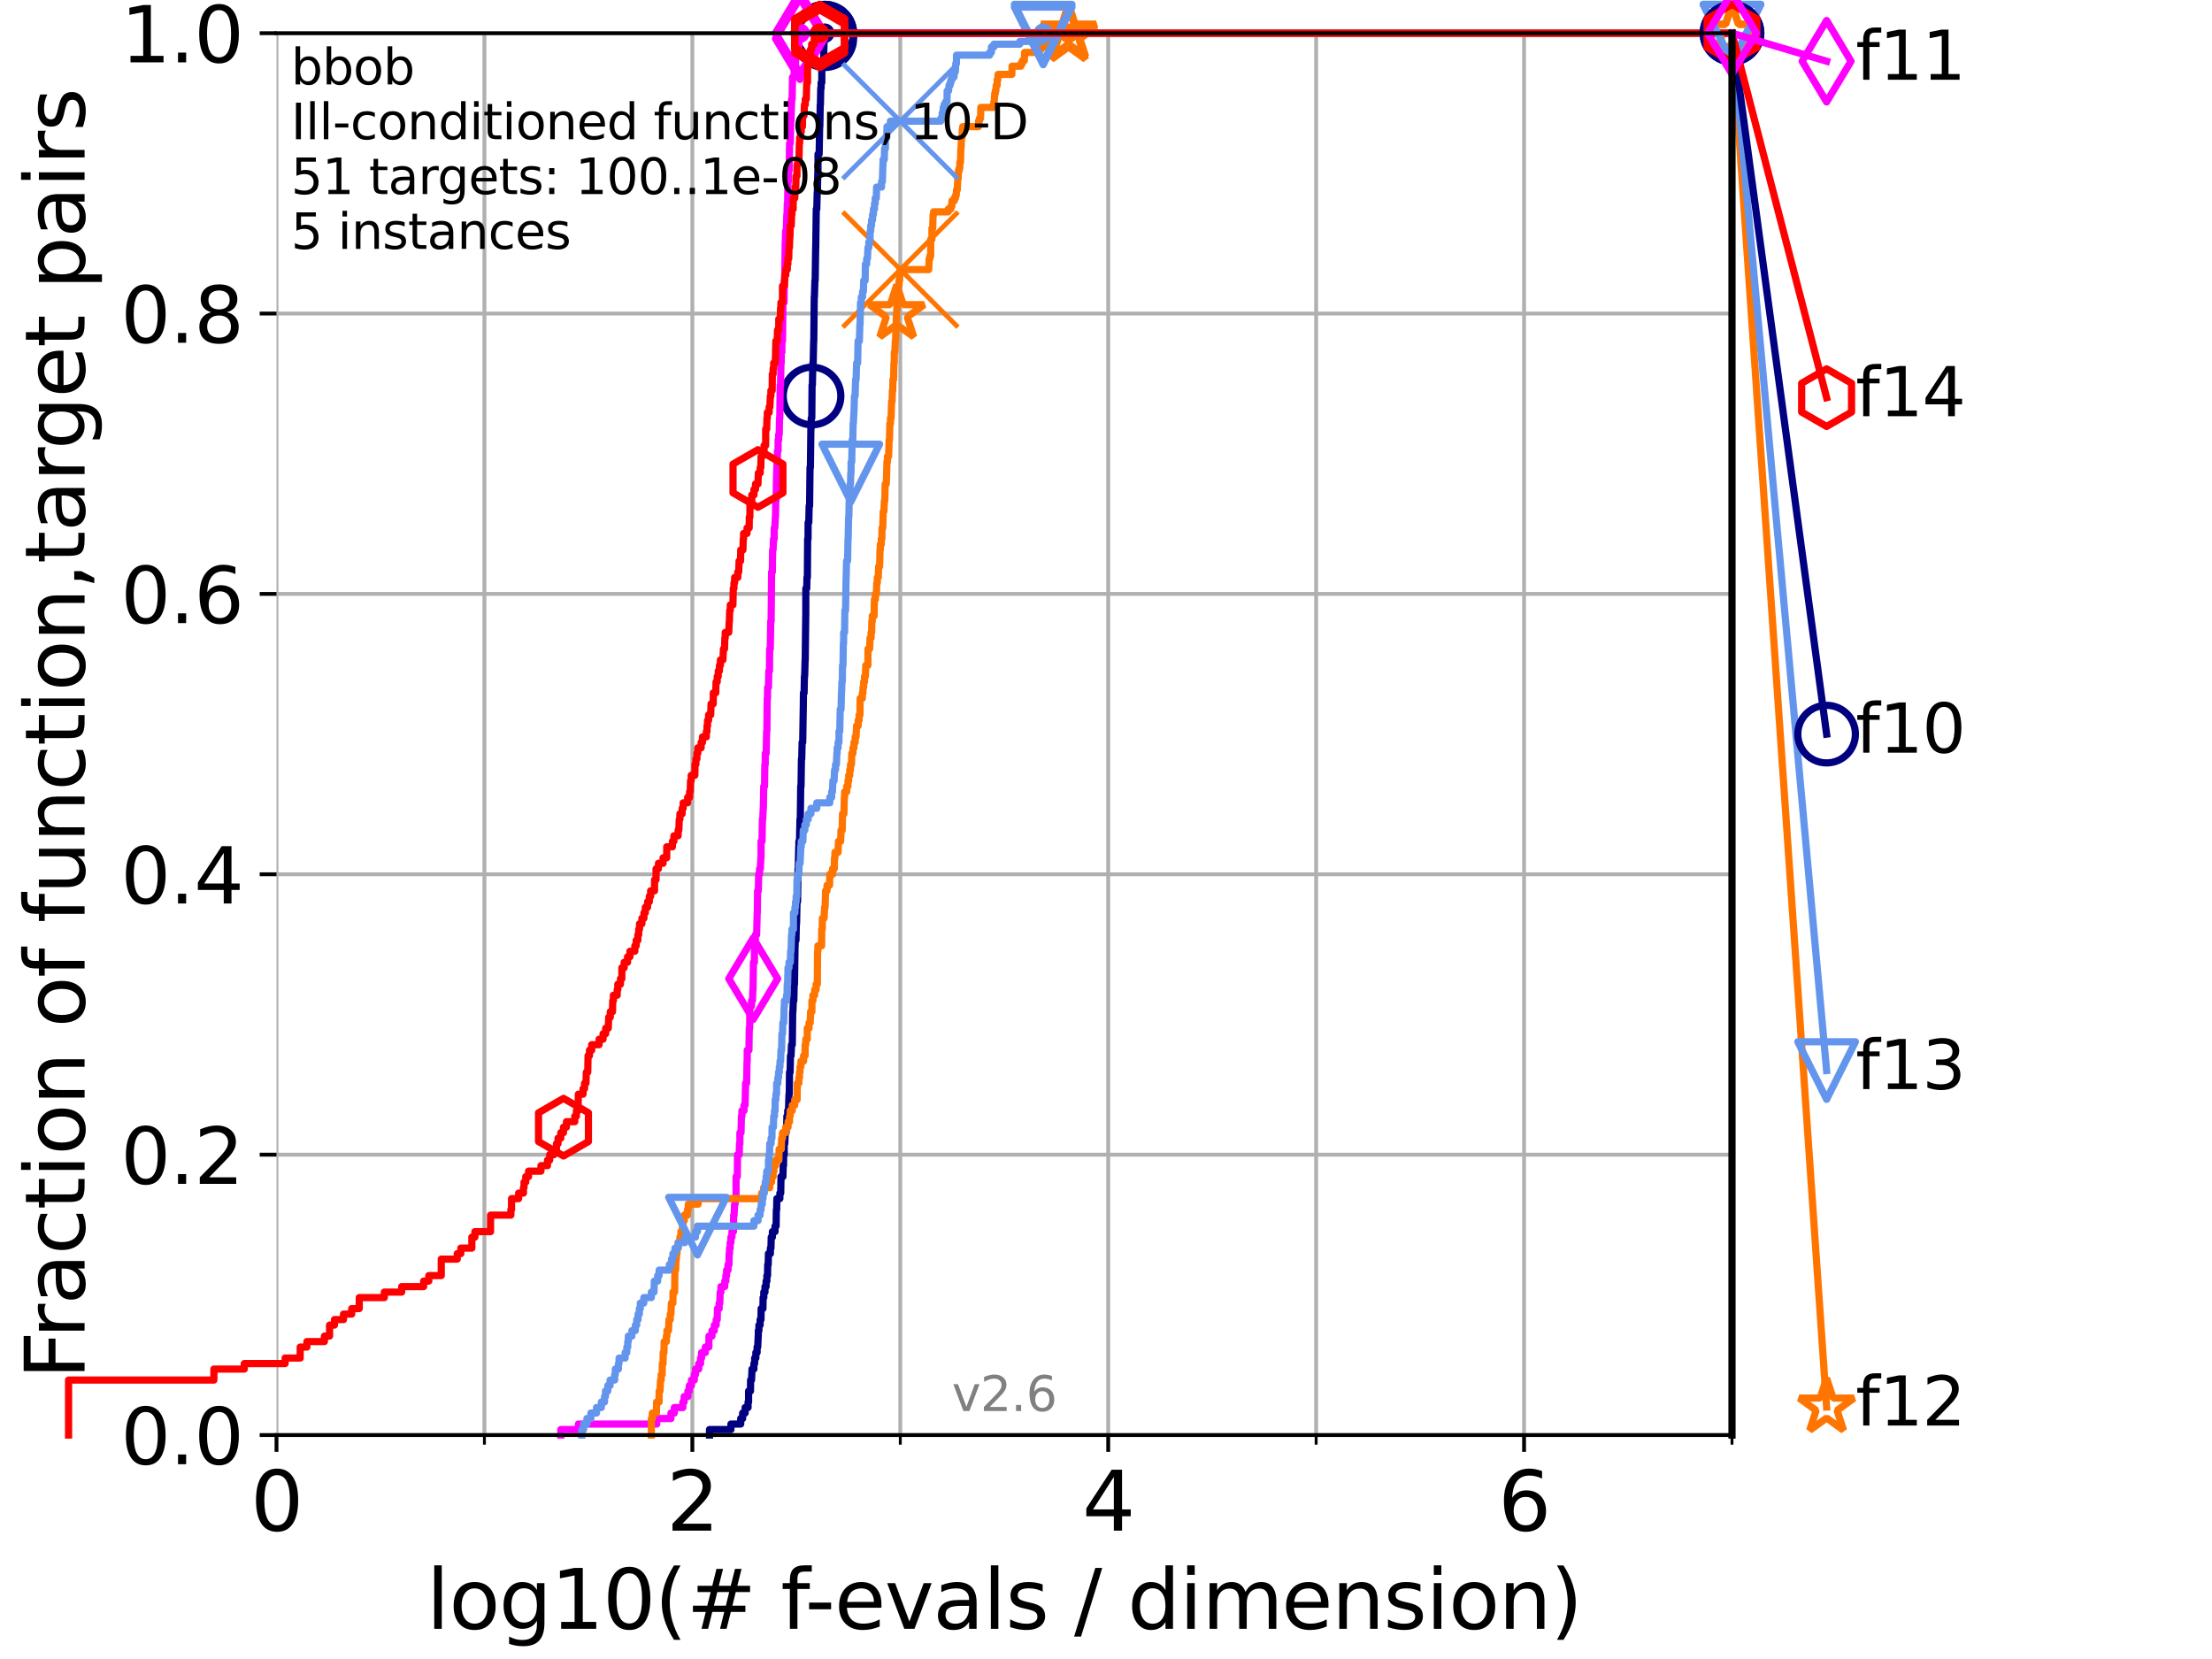 <?xml version="1.0" encoding="utf-8" standalone="no"?>
<!DOCTYPE svg PUBLIC "-//W3C//DTD SVG 1.1//EN"
  "http://www.w3.org/Graphics/SVG/1.1/DTD/svg11.dtd">
<svg xmlns:xlink="http://www.w3.org/1999/xlink" width="460.8pt" height="345.6pt" viewBox="0 0 460.8 345.6" xmlns="http://www.w3.org/2000/svg" version="1.1">
 <defs>
  <style type="text/css">*{stroke-linejoin: round; stroke-linecap: butt}</style>
 </defs>
 <g id="figure_1">
  <g id="patch_1">
   <path d="M 0 345.6 
L 460.8 345.6 
L 460.8 0 
L 0 0 
z
" style="fill: #ffffff"/>
  </g>
  <g id="axes_1">
   <g id="patch_2">
    <path d="M 57.6 298.944 
L 360.806 298.944 
L 360.806 6.912 
L 57.6 6.912 
z
" style="fill: #ffffff"/>
   </g>
   <g id="matplotlib.axis_1">
    <g id="xtick_1">
     <g id="line2d_1">
      <path d="M 57.6 298.944 
L 57.6 6.912 
" clip-path="url(#p24874e5646)" style="fill: none; stroke: #b0b0b0; stroke-width: 0.8; stroke-linecap: square"/>
     </g>
     <g id="line2d_2">
      <defs>
       <path id="md568a7fc48" d="M 0 0 
L 0 3.5 
" style="stroke: #000000; stroke-width: 0.8"/>
      </defs>
      <g>
       <use xlink:href="#md568a7fc48" x="57.6" y="298.944" style="stroke: #000000; stroke-width: 0.8"/>
      </g>
     </g>
     <g id="text_1">
      <!-- 0 -->
      <g transform="translate(52.192 318.861)scale(0.17 -0.17)">
       <defs>
        <path id="DejaVuSans-30" d="M 2034 4250 
Q 1547 4250 1301 3770 
Q 1056 3291 1056 2328 
Q 1056 1369 1301 889 
Q 1547 409 2034 409 
Q 2525 409 2770 889 
Q 3016 1369 3016 2328 
Q 3016 3291 2770 3770 
Q 2525 4250 2034 4250 
z
M 2034 4750 
Q 2819 4750 3233 4129 
Q 3647 3509 3647 2328 
Q 3647 1150 3233 529 
Q 2819 -91 2034 -91 
Q 1250 -91 836 529 
Q 422 1150 422 2328 
Q 422 3509 836 4129 
Q 1250 4750 2034 4750 
z
" transform="scale(0.016)"/>
       </defs>
       <use xlink:href="#DejaVuSans-30"/>
      </g>
     </g>
    </g>
    <g id="xtick_2">
     <g id="line2d_3">
      <path d="M 144.23 298.944 
L 144.23 6.912 
" clip-path="url(#p24874e5646)" style="fill: none; stroke: #b0b0b0; stroke-width: 0.8; stroke-linecap: square"/>
     </g>
     <g id="line2d_4">
      <g>
       <use xlink:href="#md568a7fc48" x="144.23" y="298.944" style="stroke: #000000; stroke-width: 0.8"/>
      </g>
     </g>
     <g id="text_2">
      <!-- 2 -->
      <g transform="translate(138.822 318.861)scale(0.17 -0.17)">
       <defs>
        <path id="DejaVuSans-32" d="M 1228 531 
L 3431 531 
L 3431 0 
L 469 0 
L 469 531 
Q 828 903 1448 1529 
Q 2069 2156 2228 2338 
Q 2531 2678 2651 2914 
Q 2772 3150 2772 3378 
Q 2772 3750 2511 3984 
Q 2250 4219 1831 4219 
Q 1534 4219 1204 4116 
Q 875 4013 500 3803 
L 500 4441 
Q 881 4594 1212 4672 
Q 1544 4750 1819 4750 
Q 2544 4750 2975 4387 
Q 3406 4025 3406 3419 
Q 3406 3131 3298 2873 
Q 3191 2616 2906 2266 
Q 2828 2175 2409 1742 
Q 1991 1309 1228 531 
z
" transform="scale(0.016)"/>
       </defs>
       <use xlink:href="#DejaVuSans-32"/>
      </g>
     </g>
    </g>
    <g id="xtick_3">
     <g id="line2d_5">
      <path d="M 230.861 298.944 
L 230.861 6.912 
" clip-path="url(#p24874e5646)" style="fill: none; stroke: #b0b0b0; stroke-width: 0.8; stroke-linecap: square"/>
     </g>
     <g id="line2d_6">
      <g>
       <use xlink:href="#md568a7fc48" x="230.861" y="298.944" style="stroke: #000000; stroke-width: 0.8"/>
      </g>
     </g>
     <g id="text_3">
      <!-- 4 -->
      <g transform="translate(225.453 318.861)scale(0.17 -0.17)">
       <defs>
        <path id="DejaVuSans-34" d="M 2419 4116 
L 825 1625 
L 2419 1625 
L 2419 4116 
z
M 2253 4666 
L 3047 4666 
L 3047 1625 
L 3713 1625 
L 3713 1100 
L 3047 1100 
L 3047 0 
L 2419 0 
L 2419 1100 
L 313 1100 
L 313 1709 
L 2253 4666 
z
" transform="scale(0.016)"/>
       </defs>
       <use xlink:href="#DejaVuSans-34"/>
      </g>
     </g>
    </g>
    <g id="xtick_4">
     <g id="line2d_7">
      <path d="M 317.491 298.944 
L 317.491 6.912 
" clip-path="url(#p24874e5646)" style="fill: none; stroke: #b0b0b0; stroke-width: 0.8; stroke-linecap: square"/>
     </g>
     <g id="line2d_8">
      <g>
       <use xlink:href="#md568a7fc48" x="317.491" y="298.944" style="stroke: #000000; stroke-width: 0.8"/>
      </g>
     </g>
     <g id="text_4">
      <!-- 6 -->
      <g transform="translate(312.083 318.861)scale(0.17 -0.17)">
       <defs>
        <path id="DejaVuSans-36" d="M 2113 2584 
Q 1688 2584 1439 2293 
Q 1191 2003 1191 1497 
Q 1191 994 1439 701 
Q 1688 409 2113 409 
Q 2538 409 2786 701 
Q 3034 994 3034 1497 
Q 3034 2003 2786 2293 
Q 2538 2584 2113 2584 
z
M 3366 4563 
L 3366 3988 
Q 3128 4100 2886 4159 
Q 2644 4219 2406 4219 
Q 1781 4219 1451 3797 
Q 1122 3375 1075 2522 
Q 1259 2794 1537 2939 
Q 1816 3084 2150 3084 
Q 2853 3084 3261 2657 
Q 3669 2231 3669 1497 
Q 3669 778 3244 343 
Q 2819 -91 2113 -91 
Q 1303 -91 875 529 
Q 447 1150 447 2328 
Q 447 3434 972 4092 
Q 1497 4750 2381 4750 
Q 2619 4750 2861 4703 
Q 3103 4656 3366 4563 
z
" transform="scale(0.016)"/>
       </defs>
       <use xlink:href="#DejaVuSans-36"/>
      </g>
     </g>
    </g>
    <g id="xtick_5">
     <g id="line2d_9">
      <path d="M 100.915 298.944 
L 100.915 6.912 
" clip-path="url(#p24874e5646)" style="fill: none; stroke: #b0b0b0; stroke-width: 0.8; stroke-linecap: square"/>
     </g>
     <g id="line2d_10">
      <defs>
       <path id="m62697e702c" d="M 0 0 
L 0 2 
" style="stroke: #000000; stroke-width: 0.6"/>
      </defs>
      <g>
       <use xlink:href="#m62697e702c" x="100.915" y="298.944" style="stroke: #000000; stroke-width: 0.6"/>
      </g>
     </g>
    </g>
    <g id="xtick_6">
     <g id="line2d_11">
      <path d="M 187.546 298.944 
L 187.546 6.912 
" clip-path="url(#p24874e5646)" style="fill: none; stroke: #b0b0b0; stroke-width: 0.8; stroke-linecap: square"/>
     </g>
     <g id="line2d_12">
      <g>
       <use xlink:href="#m62697e702c" x="187.546" y="298.944" style="stroke: #000000; stroke-width: 0.6"/>
      </g>
     </g>
    </g>
    <g id="xtick_7">
     <g id="line2d_13">
      <path d="M 274.176 298.944 
L 274.176 6.912 
" clip-path="url(#p24874e5646)" style="fill: none; stroke: #b0b0b0; stroke-width: 0.8; stroke-linecap: square"/>
     </g>
     <g id="line2d_14">
      <g>
       <use xlink:href="#m62697e702c" x="274.176" y="298.944" style="stroke: #000000; stroke-width: 0.6"/>
      </g>
     </g>
    </g>
    <g id="xtick_8">
     <g id="line2d_15">
      <path d="M 360.806 298.944 
L 360.806 6.912 
" clip-path="url(#p24874e5646)" style="fill: none; stroke: #b0b0b0; stroke-width: 0.8; stroke-linecap: square"/>
     </g>
     <g id="line2d_16">
      <g>
       <use xlink:href="#m62697e702c" x="360.806" y="298.944" style="stroke: #000000; stroke-width: 0.6"/>
      </g>
     </g>
    </g>
    <g id="text_5">
     <!-- log10(# f-evals / dimension) -->
     <g transform="translate(88.823 339.314)scale(0.17 -0.17)">
      <defs>
       <path id="DejaVuSans-6c" d="M 603 4863 
L 1178 4863 
L 1178 0 
L 603 0 
L 603 4863 
z
" transform="scale(0.016)"/>
       <path id="DejaVuSans-6f" d="M 1959 3097 
Q 1497 3097 1228 2736 
Q 959 2375 959 1747 
Q 959 1119 1226 758 
Q 1494 397 1959 397 
Q 2419 397 2687 759 
Q 2956 1122 2956 1747 
Q 2956 2369 2687 2733 
Q 2419 3097 1959 3097 
z
M 1959 3584 
Q 2709 3584 3137 3096 
Q 3566 2609 3566 1747 
Q 3566 888 3137 398 
Q 2709 -91 1959 -91 
Q 1206 -91 779 398 
Q 353 888 353 1747 
Q 353 2609 779 3096 
Q 1206 3584 1959 3584 
z
" transform="scale(0.016)"/>
       <path id="DejaVuSans-67" d="M 2906 1791 
Q 2906 2416 2648 2759 
Q 2391 3103 1925 3103 
Q 1463 3103 1205 2759 
Q 947 2416 947 1791 
Q 947 1169 1205 825 
Q 1463 481 1925 481 
Q 2391 481 2648 825 
Q 2906 1169 2906 1791 
z
M 3481 434 
Q 3481 -459 3084 -895 
Q 2688 -1331 1869 -1331 
Q 1566 -1331 1297 -1286 
Q 1028 -1241 775 -1147 
L 775 -588 
Q 1028 -725 1275 -790 
Q 1522 -856 1778 -856 
Q 2344 -856 2625 -561 
Q 2906 -266 2906 331 
L 2906 616 
Q 2728 306 2450 153 
Q 2172 0 1784 0 
Q 1141 0 747 490 
Q 353 981 353 1791 
Q 353 2603 747 3093 
Q 1141 3584 1784 3584 
Q 2172 3584 2450 3431 
Q 2728 3278 2906 2969 
L 2906 3500 
L 3481 3500 
L 3481 434 
z
" transform="scale(0.016)"/>
       <path id="DejaVuSans-31" d="M 794 531 
L 1825 531 
L 1825 4091 
L 703 3866 
L 703 4441 
L 1819 4666 
L 2450 4666 
L 2450 531 
L 3481 531 
L 3481 0 
L 794 0 
L 794 531 
z
" transform="scale(0.016)"/>
       <path id="DejaVuSans-28" d="M 1984 4856 
Q 1566 4138 1362 3434 
Q 1159 2731 1159 2009 
Q 1159 1288 1364 580 
Q 1569 -128 1984 -844 
L 1484 -844 
Q 1016 -109 783 600 
Q 550 1309 550 2009 
Q 550 2706 781 3412 
Q 1013 4119 1484 4856 
L 1984 4856 
z
" transform="scale(0.016)"/>
       <path id="DejaVuSans-23" d="M 3272 2816 
L 2363 2816 
L 2100 1772 
L 3016 1772 
L 3272 2816 
z
M 2803 4594 
L 2478 3297 
L 3391 3297 
L 3719 4594 
L 4219 4594 
L 3897 3297 
L 4872 3297 
L 4872 2816 
L 3775 2816 
L 3519 1772 
L 4513 1772 
L 4513 1294 
L 3397 1294 
L 3072 0 
L 2572 0 
L 2894 1294 
L 1978 1294 
L 1656 0 
L 1153 0 
L 1478 1294 
L 494 1294 
L 494 1772 
L 1594 1772 
L 1856 2816 
L 850 2816 
L 850 3297 
L 1978 3297 
L 2297 4594 
L 2803 4594 
z
" transform="scale(0.016)"/>
       <path id="DejaVuSans-20" transform="scale(0.016)"/>
       <path id="DejaVuSans-66" d="M 2375 4863 
L 2375 4384 
L 1825 4384 
Q 1516 4384 1395 4259 
Q 1275 4134 1275 3809 
L 1275 3500 
L 2222 3500 
L 2222 3053 
L 1275 3053 
L 1275 0 
L 697 0 
L 697 3053 
L 147 3053 
L 147 3500 
L 697 3500 
L 697 3744 
Q 697 4328 969 4595 
Q 1241 4863 1831 4863 
L 2375 4863 
z
" transform="scale(0.016)"/>
       <path id="DejaVuSans-2d" d="M 313 2009 
L 1997 2009 
L 1997 1497 
L 313 1497 
L 313 2009 
z
" transform="scale(0.016)"/>
       <path id="DejaVuSans-65" d="M 3597 1894 
L 3597 1613 
L 953 1613 
Q 991 1019 1311 708 
Q 1631 397 2203 397 
Q 2534 397 2845 478 
Q 3156 559 3463 722 
L 3463 178 
Q 3153 47 2828 -22 
Q 2503 -91 2169 -91 
Q 1331 -91 842 396 
Q 353 884 353 1716 
Q 353 2575 817 3079 
Q 1281 3584 2069 3584 
Q 2775 3584 3186 3129 
Q 3597 2675 3597 1894 
z
M 3022 2063 
Q 3016 2534 2758 2815 
Q 2500 3097 2075 3097 
Q 1594 3097 1305 2825 
Q 1016 2553 972 2059 
L 3022 2063 
z
" transform="scale(0.016)"/>
       <path id="DejaVuSans-76" d="M 191 3500 
L 800 3500 
L 1894 563 
L 2988 3500 
L 3597 3500 
L 2284 0 
L 1503 0 
L 191 3500 
z
" transform="scale(0.016)"/>
       <path id="DejaVuSans-61" d="M 2194 1759 
Q 1497 1759 1228 1600 
Q 959 1441 959 1056 
Q 959 750 1161 570 
Q 1363 391 1709 391 
Q 2188 391 2477 730 
Q 2766 1069 2766 1631 
L 2766 1759 
L 2194 1759 
z
M 3341 1997 
L 3341 0 
L 2766 0 
L 2766 531 
Q 2569 213 2275 61 
Q 1981 -91 1556 -91 
Q 1019 -91 701 211 
Q 384 513 384 1019 
Q 384 1609 779 1909 
Q 1175 2209 1959 2209 
L 2766 2209 
L 2766 2266 
Q 2766 2663 2505 2880 
Q 2244 3097 1772 3097 
Q 1472 3097 1187 3025 
Q 903 2953 641 2809 
L 641 3341 
Q 956 3463 1253 3523 
Q 1550 3584 1831 3584 
Q 2591 3584 2966 3190 
Q 3341 2797 3341 1997 
z
" transform="scale(0.016)"/>
       <path id="DejaVuSans-73" d="M 2834 3397 
L 2834 2853 
Q 2591 2978 2328 3040 
Q 2066 3103 1784 3103 
Q 1356 3103 1142 2972 
Q 928 2841 928 2578 
Q 928 2378 1081 2264 
Q 1234 2150 1697 2047 
L 1894 2003 
Q 2506 1872 2764 1633 
Q 3022 1394 3022 966 
Q 3022 478 2636 193 
Q 2250 -91 1575 -91 
Q 1294 -91 989 -36 
Q 684 19 347 128 
L 347 722 
Q 666 556 975 473 
Q 1284 391 1588 391 
Q 1994 391 2212 530 
Q 2431 669 2431 922 
Q 2431 1156 2273 1281 
Q 2116 1406 1581 1522 
L 1381 1569 
Q 847 1681 609 1914 
Q 372 2147 372 2553 
Q 372 3047 722 3315 
Q 1072 3584 1716 3584 
Q 2034 3584 2315 3537 
Q 2597 3491 2834 3397 
z
" transform="scale(0.016)"/>
       <path id="DejaVuSans-2f" d="M 1625 4666 
L 2156 4666 
L 531 -594 
L 0 -594 
L 1625 4666 
z
" transform="scale(0.016)"/>
       <path id="DejaVuSans-64" d="M 2906 2969 
L 2906 4863 
L 3481 4863 
L 3481 0 
L 2906 0 
L 2906 525 
Q 2725 213 2448 61 
Q 2172 -91 1784 -91 
Q 1150 -91 751 415 
Q 353 922 353 1747 
Q 353 2572 751 3078 
Q 1150 3584 1784 3584 
Q 2172 3584 2448 3432 
Q 2725 3281 2906 2969 
z
M 947 1747 
Q 947 1113 1208 752 
Q 1469 391 1925 391 
Q 2381 391 2643 752 
Q 2906 1113 2906 1747 
Q 2906 2381 2643 2742 
Q 2381 3103 1925 3103 
Q 1469 3103 1208 2742 
Q 947 2381 947 1747 
z
" transform="scale(0.016)"/>
       <path id="DejaVuSans-69" d="M 603 3500 
L 1178 3500 
L 1178 0 
L 603 0 
L 603 3500 
z
M 603 4863 
L 1178 4863 
L 1178 4134 
L 603 4134 
L 603 4863 
z
" transform="scale(0.016)"/>
       <path id="DejaVuSans-6d" d="M 3328 2828 
Q 3544 3216 3844 3400 
Q 4144 3584 4550 3584 
Q 5097 3584 5394 3201 
Q 5691 2819 5691 2113 
L 5691 0 
L 5113 0 
L 5113 2094 
Q 5113 2597 4934 2840 
Q 4756 3084 4391 3084 
Q 3944 3084 3684 2787 
Q 3425 2491 3425 1978 
L 3425 0 
L 2847 0 
L 2847 2094 
Q 2847 2600 2669 2842 
Q 2491 3084 2119 3084 
Q 1678 3084 1418 2786 
Q 1159 2488 1159 1978 
L 1159 0 
L 581 0 
L 581 3500 
L 1159 3500 
L 1159 2956 
Q 1356 3278 1631 3431 
Q 1906 3584 2284 3584 
Q 2666 3584 2933 3390 
Q 3200 3197 3328 2828 
z
" transform="scale(0.016)"/>
       <path id="DejaVuSans-6e" d="M 3513 2113 
L 3513 0 
L 2938 0 
L 2938 2094 
Q 2938 2591 2744 2837 
Q 2550 3084 2163 3084 
Q 1697 3084 1428 2787 
Q 1159 2491 1159 1978 
L 1159 0 
L 581 0 
L 581 3500 
L 1159 3500 
L 1159 2956 
Q 1366 3272 1645 3428 
Q 1925 3584 2291 3584 
Q 2894 3584 3203 3211 
Q 3513 2838 3513 2113 
z
" transform="scale(0.016)"/>
       <path id="DejaVuSans-29" d="M 513 4856 
L 1013 4856 
Q 1481 4119 1714 3412 
Q 1947 2706 1947 2009 
Q 1947 1309 1714 600 
Q 1481 -109 1013 -844 
L 513 -844 
Q 928 -128 1133 580 
Q 1338 1288 1338 2009 
Q 1338 2731 1133 3434 
Q 928 4138 513 4856 
z
" transform="scale(0.016)"/>
      </defs>
      <use xlink:href="#DejaVuSans-6c"/>
      <use xlink:href="#DejaVuSans-6f" x="27.783"/>
      <use xlink:href="#DejaVuSans-67" x="88.965"/>
      <use xlink:href="#DejaVuSans-31" x="152.441"/>
      <use xlink:href="#DejaVuSans-30" x="216.064"/>
      <use xlink:href="#DejaVuSans-28" x="279.688"/>
      <use xlink:href="#DejaVuSans-23" x="318.701"/>
      <use xlink:href="#DejaVuSans-20" x="402.49"/>
      <use xlink:href="#DejaVuSans-66" x="434.277"/>
      <use xlink:href="#DejaVuSans-2d" x="463.982"/>
      <use xlink:href="#DejaVuSans-65" x="500.066"/>
      <use xlink:href="#DejaVuSans-76" x="561.59"/>
      <use xlink:href="#DejaVuSans-61" x="620.77"/>
      <use xlink:href="#DejaVuSans-6c" x="682.049"/>
      <use xlink:href="#DejaVuSans-73" x="709.832"/>
      <use xlink:href="#DejaVuSans-20" x="761.932"/>
      <use xlink:href="#DejaVuSans-2f" x="793.719"/>
      <use xlink:href="#DejaVuSans-20" x="827.41"/>
      <use xlink:href="#DejaVuSans-64" x="859.197"/>
      <use xlink:href="#DejaVuSans-69" x="922.674"/>
      <use xlink:href="#DejaVuSans-6d" x="950.457"/>
      <use xlink:href="#DejaVuSans-65" x="1047.869"/>
      <use xlink:href="#DejaVuSans-6e" x="1109.393"/>
      <use xlink:href="#DejaVuSans-73" x="1172.771"/>
      <use xlink:href="#DejaVuSans-69" x="1224.871"/>
      <use xlink:href="#DejaVuSans-6f" x="1252.654"/>
      <use xlink:href="#DejaVuSans-6e" x="1313.836"/>
      <use xlink:href="#DejaVuSans-29" x="1377.215"/>
     </g>
    </g>
   </g>
   <g id="matplotlib.axis_2">
    <g id="ytick_1">
     <g id="line2d_17">
      <path d="M 57.6 298.944 
L 360.806 298.944 
" clip-path="url(#p24874e5646)" style="fill: none; stroke: #b0b0b0; stroke-width: 0.8; stroke-linecap: square"/>
     </g>
     <g id="line2d_18">
      <defs>
       <path id="m30a507568d" d="M 0 0 
L -3.5 0 
" style="stroke: #000000; stroke-width: 0.8"/>
      </defs>
      <g>
       <use xlink:href="#m30a507568d" x="57.6" y="298.944" style="stroke: #000000; stroke-width: 0.8"/>
      </g>
     </g>
     <g id="text_6">
      <!-- 0.0 -->
      <g transform="translate(25.155 305.023)scale(0.16 -0.16)">
       <defs>
        <path id="DejaVuSans-2e" d="M 684 794 
L 1344 794 
L 1344 0 
L 684 0 
L 684 794 
z
" transform="scale(0.016)"/>
       </defs>
       <use xlink:href="#DejaVuSans-30"/>
       <use xlink:href="#DejaVuSans-2e" x="63.623"/>
       <use xlink:href="#DejaVuSans-30" x="95.41"/>
      </g>
     </g>
    </g>
    <g id="ytick_2">
     <g id="line2d_19">
      <path d="M 57.6 240.538 
L 360.806 240.538 
" clip-path="url(#p24874e5646)" style="fill: none; stroke: #b0b0b0; stroke-width: 0.8; stroke-linecap: square"/>
     </g>
     <g id="line2d_20">
      <g>
       <use xlink:href="#m30a507568d" x="57.6" y="240.538" style="stroke: #000000; stroke-width: 0.8"/>
      </g>
     </g>
     <g id="text_7">
      <!-- 0.2 -->
      <g transform="translate(25.155 246.616)scale(0.16 -0.16)">
       <use xlink:href="#DejaVuSans-30"/>
       <use xlink:href="#DejaVuSans-2e" x="63.623"/>
       <use xlink:href="#DejaVuSans-32" x="95.41"/>
      </g>
     </g>
    </g>
    <g id="ytick_3">
     <g id="line2d_21">
      <path d="M 57.6 182.131 
L 360.806 182.131 
" clip-path="url(#p24874e5646)" style="fill: none; stroke: #b0b0b0; stroke-width: 0.8; stroke-linecap: square"/>
     </g>
     <g id="line2d_22">
      <g>
       <use xlink:href="#m30a507568d" x="57.6" y="182.131" style="stroke: #000000; stroke-width: 0.8"/>
      </g>
     </g>
     <g id="text_8">
      <!-- 0.4 -->
      <g transform="translate(25.155 188.21)scale(0.16 -0.16)">
       <use xlink:href="#DejaVuSans-30"/>
       <use xlink:href="#DejaVuSans-2e" x="63.623"/>
       <use xlink:href="#DejaVuSans-34" x="95.41"/>
      </g>
     </g>
    </g>
    <g id="ytick_4">
     <g id="line2d_23">
      <path d="M 57.6 123.725 
L 360.806 123.725 
" clip-path="url(#p24874e5646)" style="fill: none; stroke: #b0b0b0; stroke-width: 0.8; stroke-linecap: square"/>
     </g>
     <g id="line2d_24">
      <g>
       <use xlink:href="#m30a507568d" x="57.6" y="123.725" style="stroke: #000000; stroke-width: 0.8"/>
      </g>
     </g>
     <g id="text_9">
      <!-- 0.6 -->
      <g transform="translate(25.155 129.804)scale(0.16 -0.16)">
       <use xlink:href="#DejaVuSans-30"/>
       <use xlink:href="#DejaVuSans-2e" x="63.623"/>
       <use xlink:href="#DejaVuSans-36" x="95.41"/>
      </g>
     </g>
    </g>
    <g id="ytick_5">
     <g id="line2d_25">
      <path d="M 57.6 65.318 
L 360.806 65.318 
" clip-path="url(#p24874e5646)" style="fill: none; stroke: #b0b0b0; stroke-width: 0.8; stroke-linecap: square"/>
     </g>
     <g id="line2d_26">
      <g>
       <use xlink:href="#m30a507568d" x="57.6" y="65.318" style="stroke: #000000; stroke-width: 0.8"/>
      </g>
     </g>
     <g id="text_10">
      <!-- 0.8 -->
      <g transform="translate(25.155 71.397)scale(0.16 -0.16)">
       <defs>
        <path id="DejaVuSans-38" d="M 2034 2216 
Q 1584 2216 1326 1975 
Q 1069 1734 1069 1313 
Q 1069 891 1326 650 
Q 1584 409 2034 409 
Q 2484 409 2743 651 
Q 3003 894 3003 1313 
Q 3003 1734 2745 1975 
Q 2488 2216 2034 2216 
z
M 1403 2484 
Q 997 2584 770 2862 
Q 544 3141 544 3541 
Q 544 4100 942 4425 
Q 1341 4750 2034 4750 
Q 2731 4750 3128 4425 
Q 3525 4100 3525 3541 
Q 3525 3141 3298 2862 
Q 3072 2584 2669 2484 
Q 3125 2378 3379 2068 
Q 3634 1759 3634 1313 
Q 3634 634 3220 271 
Q 2806 -91 2034 -91 
Q 1263 -91 848 271 
Q 434 634 434 1313 
Q 434 1759 690 2068 
Q 947 2378 1403 2484 
z
M 1172 3481 
Q 1172 3119 1398 2916 
Q 1625 2713 2034 2713 
Q 2441 2713 2670 2916 
Q 2900 3119 2900 3481 
Q 2900 3844 2670 4047 
Q 2441 4250 2034 4250 
Q 1625 4250 1398 4047 
Q 1172 3844 1172 3481 
z
" transform="scale(0.016)"/>
       </defs>
       <use xlink:href="#DejaVuSans-30"/>
       <use xlink:href="#DejaVuSans-2e" x="63.623"/>
       <use xlink:href="#DejaVuSans-38" x="95.41"/>
      </g>
     </g>
    </g>
    <g id="ytick_6">
     <g id="line2d_27">
      <path d="M 57.6 6.912 
L 360.806 6.912 
" clip-path="url(#p24874e5646)" style="fill: none; stroke: #b0b0b0; stroke-width: 0.8; stroke-linecap: square"/>
     </g>
     <g id="line2d_28">
      <g>
       <use xlink:href="#m30a507568d" x="57.6" y="6.912" style="stroke: #000000; stroke-width: 0.8"/>
      </g>
     </g>
     <g id="text_11">
      <!-- 1.0 -->
      <g transform="translate(25.155 12.991)scale(0.16 -0.16)">
       <use xlink:href="#DejaVuSans-31"/>
       <use xlink:href="#DejaVuSans-2e" x="63.623"/>
       <use xlink:href="#DejaVuSans-30" x="95.41"/>
      </g>
     </g>
    </g>
    <g id="text_12">
     <!-- Fraction of function,target pairs -->
     <g transform="translate(17.62 287.313)rotate(-90)scale(0.17 -0.17)">
      <defs>
       <path id="DejaVuSans-46" d="M 628 4666 
L 3309 4666 
L 3309 4134 
L 1259 4134 
L 1259 2759 
L 3109 2759 
L 3109 2228 
L 1259 2228 
L 1259 0 
L 628 0 
L 628 4666 
z
" transform="scale(0.016)"/>
       <path id="DejaVuSans-72" d="M 2631 2963 
Q 2534 3019 2420 3045 
Q 2306 3072 2169 3072 
Q 1681 3072 1420 2755 
Q 1159 2438 1159 1844 
L 1159 0 
L 581 0 
L 581 3500 
L 1159 3500 
L 1159 2956 
Q 1341 3275 1631 3429 
Q 1922 3584 2338 3584 
Q 2397 3584 2469 3576 
Q 2541 3569 2628 3553 
L 2631 2963 
z
" transform="scale(0.016)"/>
       <path id="DejaVuSans-63" d="M 3122 3366 
L 3122 2828 
Q 2878 2963 2633 3030 
Q 2388 3097 2138 3097 
Q 1578 3097 1268 2742 
Q 959 2388 959 1747 
Q 959 1106 1268 751 
Q 1578 397 2138 397 
Q 2388 397 2633 464 
Q 2878 531 3122 666 
L 3122 134 
Q 2881 22 2623 -34 
Q 2366 -91 2075 -91 
Q 1284 -91 818 406 
Q 353 903 353 1747 
Q 353 2603 823 3093 
Q 1294 3584 2113 3584 
Q 2378 3584 2631 3529 
Q 2884 3475 3122 3366 
z
" transform="scale(0.016)"/>
       <path id="DejaVuSans-74" d="M 1172 4494 
L 1172 3500 
L 2356 3500 
L 2356 3053 
L 1172 3053 
L 1172 1153 
Q 1172 725 1289 603 
Q 1406 481 1766 481 
L 2356 481 
L 2356 0 
L 1766 0 
Q 1100 0 847 248 
Q 594 497 594 1153 
L 594 3053 
L 172 3053 
L 172 3500 
L 594 3500 
L 594 4494 
L 1172 4494 
z
" transform="scale(0.016)"/>
       <path id="DejaVuSans-75" d="M 544 1381 
L 544 3500 
L 1119 3500 
L 1119 1403 
Q 1119 906 1312 657 
Q 1506 409 1894 409 
Q 2359 409 2629 706 
Q 2900 1003 2900 1516 
L 2900 3500 
L 3475 3500 
L 3475 0 
L 2900 0 
L 2900 538 
Q 2691 219 2414 64 
Q 2138 -91 1772 -91 
Q 1169 -91 856 284 
Q 544 659 544 1381 
z
M 1991 3584 
L 1991 3584 
z
" transform="scale(0.016)"/>
       <path id="DejaVuSans-2c" d="M 750 794 
L 1409 794 
L 1409 256 
L 897 -744 
L 494 -744 
L 750 256 
L 750 794 
z
" transform="scale(0.016)"/>
       <path id="DejaVuSans-70" d="M 1159 525 
L 1159 -1331 
L 581 -1331 
L 581 3500 
L 1159 3500 
L 1159 2969 
Q 1341 3281 1617 3432 
Q 1894 3584 2278 3584 
Q 2916 3584 3314 3078 
Q 3713 2572 3713 1747 
Q 3713 922 3314 415 
Q 2916 -91 2278 -91 
Q 1894 -91 1617 61 
Q 1341 213 1159 525 
z
M 3116 1747 
Q 3116 2381 2855 2742 
Q 2594 3103 2138 3103 
Q 1681 3103 1420 2742 
Q 1159 2381 1159 1747 
Q 1159 1113 1420 752 
Q 1681 391 2138 391 
Q 2594 391 2855 752 
Q 3116 1113 3116 1747 
z
" transform="scale(0.016)"/>
      </defs>
      <use xlink:href="#DejaVuSans-46"/>
      <use xlink:href="#DejaVuSans-72" x="50.27"/>
      <use xlink:href="#DejaVuSans-61" x="91.383"/>
      <use xlink:href="#DejaVuSans-63" x="152.662"/>
      <use xlink:href="#DejaVuSans-74" x="207.643"/>
      <use xlink:href="#DejaVuSans-69" x="246.852"/>
      <use xlink:href="#DejaVuSans-6f" x="274.635"/>
      <use xlink:href="#DejaVuSans-6e" x="335.816"/>
      <use xlink:href="#DejaVuSans-20" x="399.195"/>
      <use xlink:href="#DejaVuSans-6f" x="430.982"/>
      <use xlink:href="#DejaVuSans-66" x="492.164"/>
      <use xlink:href="#DejaVuSans-20" x="527.369"/>
      <use xlink:href="#DejaVuSans-66" x="559.156"/>
      <use xlink:href="#DejaVuSans-75" x="594.361"/>
      <use xlink:href="#DejaVuSans-6e" x="657.74"/>
      <use xlink:href="#DejaVuSans-63" x="721.119"/>
      <use xlink:href="#DejaVuSans-74" x="776.1"/>
      <use xlink:href="#DejaVuSans-69" x="815.309"/>
      <use xlink:href="#DejaVuSans-6f" x="843.092"/>
      <use xlink:href="#DejaVuSans-6e" x="904.273"/>
      <use xlink:href="#DejaVuSans-2c" x="967.652"/>
      <use xlink:href="#DejaVuSans-74" x="999.439"/>
      <use xlink:href="#DejaVuSans-61" x="1038.648"/>
      <use xlink:href="#DejaVuSans-72" x="1099.928"/>
      <use xlink:href="#DejaVuSans-67" x="1139.291"/>
      <use xlink:href="#DejaVuSans-65" x="1202.768"/>
      <use xlink:href="#DejaVuSans-74" x="1264.291"/>
      <use xlink:href="#DejaVuSans-20" x="1303.5"/>
      <use xlink:href="#DejaVuSans-70" x="1335.287"/>
      <use xlink:href="#DejaVuSans-61" x="1398.764"/>
      <use xlink:href="#DejaVuSans-69" x="1460.043"/>
      <use xlink:href="#DejaVuSans-72" x="1487.826"/>
      <use xlink:href="#DejaVuSans-73" x="1528.939"/>
     </g>
    </g>
   </g>
   <g id="line2d_29">
    <defs>
     <path id="m44b4079717" d="M 0 1.5 
C 0.398 1.5 0.779 1.342 1.061 1.061 
C 1.342 0.779 1.5 0.398 1.5 0 
C 1.5 -0.398 1.342 -0.779 1.061 -1.061 
C 0.779 -1.342 0.398 -1.5 0 -1.5 
C -0.398 -1.5 -0.779 -1.342 -1.061 -1.061 
C -1.342 -0.779 -1.5 -0.398 -1.5 0 
C -1.5 0.398 -1.342 0.779 -1.061 1.061 
C -0.779 1.342 -0.398 1.5 0 1.5 
z
" style="stroke: #000080"/>
    </defs>
    <g>
     <use xlink:href="#m44b4079717" x="171.813" y="6.912" style="fill: #000080; stroke: #000080"/>
     <use xlink:href="#m44b4079717" x="171.813" y="6.912" style="fill: #000080; stroke: #000080"/>
    </g>
   </g>
   <g id="line2d_30">
    <path d="M 147.801 298.944 
L 147.801 297.799 
L 152.267 297.799 
L 152.267 296.654 
L 154.301 296.654 
L 154.301 295.508 
L 154.704 295.508 
L 154.704 294.363 
L 155.225 294.363 
L 155.225 293.218 
L 155.833 293.218 
L 155.833 292.073 
L 155.945 292.073 
L 155.945 289.782 
L 156.344 289.782 
L 156.364 287.492 
L 156.56 287.492 
L 156.658 285.201 
L 157.052 285.201 
L 157.052 284.056 
L 157.204 284.056 
L 157.204 282.911 
L 157.457 282.911 
L 157.457 281.766 
L 157.716 281.766 
L 157.716 280.62 
L 157.844 280.62 
L 157.953 278.33 
L 157.971 278.33 
L 157.971 277.185 
L 158.098 277.185 
L 158.098 276.04 
L 158.348 276.04 
L 158.348 274.894 
L 158.525 274.894 
L 158.56 272.604 
L 158.934 272.604 
L 158.968 270.313 
L 159.114 270.313 
L 159.114 269.168 
L 159.359 269.168 
L 159.359 268.023 
L 159.594 268.023 
L 159.594 266.878 
L 159.759 266.878 
L 159.759 265.733 
L 159.891 265.733 
L 159.931 263.442 
L 160.029 263.442 
L 160.078 261.152 
L 160.486 261.152 
L 160.486 260.006 
L 160.605 260.006 
L 160.66 257.716 
L 160.902 257.716 
L 160.902 256.571 
L 161.452 256.571 
L 161.452 255.426 
L 161.677 255.426 
L 161.729 251.99 
L 161.795 251.99 
L 161.832 249.699 
L 162.457 249.699 
L 162.457 248.554 
L 162.641 248.554 
L 162.698 245.118 
L 163.095 245.118 
L 163.164 242.828 
L 163.226 242.828 
L 163.253 240.538 
L 163.363 240.538 
L 163.369 238.247 
L 163.485 238.247 
L 163.579 235.957 
L 163.753 235.957 
L 163.753 234.811 
L 163.873 234.811 
L 163.919 232.521 
L 164.096 232.521 
L 164.096 231.376 
L 164.253 231.376 
L 164.363 227.94 
L 164.421 227.94 
L 164.472 223.359 
L 164.6 223.359 
L 164.67 219.924 
L 164.79 219.924 
L 164.891 217.633 
L 165.047 217.633 
L 165.134 210.762 
L 165.177 210.762 
L 165.257 208.471 
L 165.368 208.471 
L 165.447 205.036 
L 165.508 205.036 
L 165.617 197.019 
L 165.641 197.019 
L 165.641 195.874 
L 165.821 195.874 
L 165.892 192.438 
L 165.94 192.438 
L 166.029 187.857 
L 166.146 187.857 
L 166.246 180.986 
L 166.287 180.986 
L 166.391 176.405 
L 166.42 176.405 
L 166.42 175.26 
L 166.547 175.26 
L 166.65 170.679 
L 166.713 170.679 
L 166.804 163.808 
L 166.871 163.808 
L 166.956 158.082 
L 167.018 158.082 
L 167.096 154.646 
L 167.218 154.646 
L 167.329 147.774 
L 167.334 147.774 
L 167.373 144.339 
L 167.51 144.339 
L 167.575 140.903 
L 167.624 140.903 
L 167.721 137.467 
L 167.743 137.467 
L 167.85 128.306 
L 167.861 128.306 
L 167.867 122.58 
L 168.058 122.58 
L 168.106 120.289 
L 168.19 120.289 
L 168.248 112.273 
L 168.327 112.273 
L 168.348 108.837 
L 168.488 108.837 
L 168.56 105.401 
L 168.653 105.401 
L 168.745 97.385 
L 168.822 97.385 
L 168.918 89.368 
L 168.959 89.368 
L 169.004 87.078 
L 169.11 87.078 
L 169.17 80.206 
L 169.235 80.206 
L 169.329 75.625 
L 169.403 75.625 
L 169.502 71.045 
L 169.526 71.045 
L 169.624 61.883 
L 169.658 61.883 
L 169.76 58.447 
L 169.813 58.447 
L 169.919 51.576 
L 169.934 51.576 
L 170.044 43.559 
L 170.153 43.559 
L 170.238 40.123 
L 170.271 40.123 
L 170.374 35.543 
L 170.398 35.543 
L 170.407 32.107 
L 170.644 32.107 
L 170.746 26.381 
L 170.787 26.381 
L 170.869 21.8 
L 170.91 21.8 
L 170.974 18.364 
L 171.051 18.364 
L 171.051 17.219 
L 171.195 17.219 
L 171.204 13.783 
L 171.356 13.783 
L 171.356 12.638 
L 171.568 12.638 
L 171.678 8.057 
L 171.813 8.057 
L 171.813 6.912 
L 360.806 6.912 
L 360.806 6.912 
" style="fill: none; stroke: #000080; stroke-width: 1.5; stroke-linecap: square"/>
   </g>
   <g id="line2d_31">
    <defs>
     <path id="mdb7e2faa5e" d="M 0 6 
C 1.591 6 3.117 5.368 4.243 4.243 
C 5.368 3.117 6 1.591 6 0 
C 6 -1.591 5.368 -3.117 4.243 -4.243 
C 3.117 -5.368 1.591 -6 0 -6 
C -1.591 -6 -3.117 -5.368 -4.243 -4.243 
C -5.368 -3.117 -6 -1.591 -6 0 
C -6 1.591 -5.368 3.117 -4.243 4.243 
C -3.117 5.368 -1.591 6 0 6 
z
" style="stroke: #000080; stroke-width: 1.5"/>
    </defs>
    <g>
     <use xlink:href="#mdb7e2faa5e" x="169.16" y="82.497" style="fill-opacity: 0; stroke: #000080; stroke-width: 1.5"/>
     <use xlink:href="#mdb7e2faa5e" x="171.813" y="8.057" style="fill-opacity: 0; stroke: #000080; stroke-width: 1.5"/>
     <use xlink:href="#mdb7e2faa5e" x="171.813" y="6.912" style="fill-opacity: 0; stroke: #000080; stroke-width: 1.5"/>
     <use xlink:href="#mdb7e2faa5e" x="171.813" y="6.912" style="fill-opacity: 0; stroke: #000080; stroke-width: 1.5"/>
     <use xlink:href="#mdb7e2faa5e" x="360.806" y="6.912" style="fill-opacity: 0; stroke: #000080; stroke-width: 1.5"/>
    </g>
   </g>
   <g id="line2d_32">
    <path style="fill: none; stroke: #000080; stroke-width: 1.5; stroke-linecap: square"/>
    <g/>
   </g>
   <g id="line2d_33">
    <defs>
     <path id="mb112646e0b" d="M 0 1.5 
C 0.398 1.5 0.779 1.342 1.061 1.061 
C 1.342 0.779 1.5 0.398 1.5 0 
C 1.5 -0.398 1.342 -0.779 1.061 -1.061 
C 0.779 -1.342 0.398 -1.5 0 -1.5 
C -0.398 -1.5 -0.779 -1.342 -1.061 -1.061 
C -1.342 -0.779 -1.5 -0.398 -1.5 0 
C -1.5 0.398 -1.342 0.779 -1.061 1.061 
C -0.779 1.342 -0.398 1.5 0 1.5 
z
" style="stroke: #ff00ff"/>
    </defs>
    <g>
     <use xlink:href="#mb112646e0b" x="166.65" y="6.912" style="fill: #ff00ff; stroke: #ff00ff"/>
     <use xlink:href="#mb112646e0b" x="166.65" y="6.912" style="fill: #ff00ff; stroke: #ff00ff"/>
    </g>
   </g>
   <g id="line2d_34">
    <path d="M 116.827 298.944 
L 116.827 297.799 
L 120.484 297.799 
L 120.484 296.654 
L 136.809 296.654 
L 136.809 295.508 
L 139.772 295.508 
L 139.772 294.363 
L 140.474 294.363 
L 140.474 293.218 
L 142.248 293.218 
L 142.248 292.073 
L 142.518 292.073 
L 142.518 290.927 
L 143.305 290.927 
L 143.305 289.782 
L 143.599 289.782 
L 143.599 288.637 
L 144.041 288.637 
L 144.041 287.492 
L 144.64 287.492 
L 144.64 286.347 
L 144.896 286.347 
L 144.896 285.201 
L 145.556 285.201 
L 145.556 284.056 
L 145.938 284.056 
L 145.938 282.911 
L 146.143 282.911 
L 146.143 281.766 
L 146.925 281.766 
L 146.925 280.62 
L 147.66 280.62 
L 147.691 278.33 
L 148.322 278.33 
L 148.322 277.185 
L 148.801 277.185 
L 148.801 276.04 
L 149.195 276.04 
L 149.195 274.894 
L 149.41 274.894 
L 149.453 272.604 
L 149.82 272.604 
L 149.82 271.459 
L 149.945 271.459 
L 150.028 269.168 
L 150.18 269.168 
L 150.18 268.023 
L 150.972 268.023 
L 150.972 266.878 
L 151.207 266.878 
L 151.207 265.733 
L 151.362 265.733 
L 151.362 264.587 
L 151.669 264.587 
L 151.669 263.442 
L 151.858 263.442 
L 151.895 261.152 
L 151.97 261.152 
L 151.97 260.006 
L 152.107 260.006 
L 152.107 258.861 
L 152.255 258.861 
L 152.255 257.716 
L 152.475 257.716 
L 152.475 256.571 
L 152.788 256.571 
L 152.835 253.135 
L 152.93 253.135 
L 153.025 250.845 
L 153.142 250.845 
L 153.142 249.699 
L 153.329 249.699 
L 153.34 245.118 
L 153.594 245.118 
L 153.639 240.538 
L 153.99 240.538 
L 154.046 238.247 
L 154.135 238.247 
L 154.135 235.957 
L 154.367 235.957 
L 154.454 232.521 
L 154.552 232.521 
L 154.552 231.376 
L 154.993 231.376 
L 154.993 230.231 
L 155.214 230.231 
L 155.319 225.65 
L 155.537 225.65 
L 155.619 221.069 
L 155.66 221.069 
L 155.66 218.778 
L 156.015 218.778 
L 156.086 214.197 
L 156.166 214.197 
L 156.215 209.617 
L 156.551 209.617 
L 156.551 208.471 
L 156.755 208.471 
L 156.832 206.181 
L 156.87 206.181 
L 156.957 200.455 
L 157.156 200.455 
L 157.166 197.019 
L 157.279 197.019 
L 157.373 194.729 
L 157.624 194.729 
L 157.734 190.148 
L 157.762 190.148 
L 157.816 185.567 
L 157.98 185.567 
L 158.044 182.131 
L 158.232 182.131 
L 158.232 180.986 
L 158.392 180.986 
L 158.498 178.696 
L 158.542 178.696 
L 158.542 175.26 
L 158.743 175.26 
L 158.822 170.679 
L 158.891 170.679 
L 158.994 168.389 
L 159.02 168.389 
L 159.097 163.808 
L 159.267 163.808 
L 159.334 159.227 
L 159.418 159.227 
L 159.418 156.936 
L 159.61 156.936 
L 159.701 152.355 
L 159.759 152.355 
L 159.825 145.484 
L 159.882 145.484 
L 159.907 143.194 
L 160.086 143.194 
L 160.159 139.758 
L 160.295 139.758 
L 160.335 135.177 
L 160.463 135.177 
L 160.558 129.451 
L 160.637 129.451 
L 160.738 119.144 
L 160.894 119.144 
L 160.948 114.563 
L 161.049 114.563 
L 161.141 112.273 
L 161.286 112.273 
L 161.286 109.982 
L 161.415 109.982 
L 161.52 107.692 
L 161.55 107.692 
L 161.602 104.256 
L 161.684 104.256 
L 161.781 98.53 
L 161.795 98.53 
L 161.877 96.239 
L 161.928 96.239 
L 161.957 93.949 
L 162.089 93.949 
L 162.089 91.659 
L 162.212 91.659 
L 162.212 90.513 
L 162.328 90.513 
L 162.378 87.078 
L 162.442 87.078 
L 162.528 80.206 
L 162.606 80.206 
L 162.691 75.625 
L 162.74 75.625 
L 162.747 73.335 
L 162.887 73.335 
L 162.887 71.045 
L 163.012 71.045 
L 163.102 63.028 
L 163.335 63.028 
L 163.39 58.447 
L 163.464 58.447 
L 163.572 50.43 
L 163.599 50.43 
L 163.653 48.14 
L 163.806 48.14 
L 163.906 44.704 
L 163.965 44.704 
L 164.005 42.414 
L 164.077 42.414 
L 164.149 37.833 
L 164.22 37.833 
L 164.311 35.543 
L 164.382 35.543 
L 164.491 29.816 
L 164.632 29.816 
L 164.727 25.236 
L 164.771 25.236 
L 164.872 21.8 
L 164.897 21.8 
L 164.897 20.655 
L 165.016 20.655 
L 165.097 16.074 
L 165.41 16.074 
L 165.52 13.783 
L 165.719 13.783 
L 165.773 11.493 
L 166.099 11.493 
L 166.099 10.348 
L 166.432 10.348 
L 166.432 8.057 
L 166.65 8.057 
L 166.65 6.912 
L 360.806 6.912 
L 360.806 6.912 
" style="fill: none; stroke: #ff00ff; stroke-width: 1.5; stroke-linecap: square"/>
   </g>
   <g id="line2d_35">
    <defs>
     <path id="m4407044bd1" d="M -0 8.485 
L 5.091 0 
L 0 -8.485 
L -5.091 -0 
z
" style="stroke: #ff00ff; stroke-width: 1.5; stroke-linejoin: miter"/>
    </defs>
    <g>
     <use xlink:href="#m4407044bd1" x="156.909" y="203.89" style="fill-opacity: 0; stroke: #ff00ff; stroke-width: 1.5; stroke-linejoin: miter"/>
     <use xlink:href="#m4407044bd1" x="166.65" y="8.057" style="fill-opacity: 0; stroke: #ff00ff; stroke-width: 1.5; stroke-linejoin: miter"/>
     <use xlink:href="#m4407044bd1" x="166.65" y="6.912" style="fill-opacity: 0; stroke: #ff00ff; stroke-width: 1.5; stroke-linejoin: miter"/>
     <use xlink:href="#m4407044bd1" x="166.65" y="6.912" style="fill-opacity: 0; stroke: #ff00ff; stroke-width: 1.5; stroke-linejoin: miter"/>
     <use xlink:href="#m4407044bd1" x="360.806" y="6.912" style="fill-opacity: 0; stroke: #ff00ff; stroke-width: 1.5; stroke-linejoin: miter"/>
    </g>
   </g>
   <g id="line2d_36">
    <path style="fill: none; stroke: #ff00ff; stroke-width: 1.5; stroke-linecap: square"/>
    <g/>
   </g>
   <g id="line2d_37">
    <defs>
     <path id="mb961266b9f" d="M 0 1.5 
C 0.398 1.5 0.779 1.342 1.061 1.061 
C 1.342 0.779 1.5 0.398 1.5 0 
C 1.5 -0.398 1.342 -0.779 1.061 -1.061 
C 0.779 -1.342 0.398 -1.5 0 -1.5 
C -0.398 -1.5 -0.779 -1.342 -1.061 -1.061 
C -1.342 -0.779 -1.5 -0.398 -1.5 0 
C -1.5 0.398 -1.342 0.779 -1.061 1.061 
C -0.779 1.342 -0.398 1.5 0 1.5 
z
" style="stroke: #ff7500"/>
    </defs>
    <g>
     <use xlink:href="#mb961266b9f" x="222.596" y="6.912" style="fill: #ff7500; stroke: #ff7500"/>
     <use xlink:href="#mb961266b9f" x="222.596" y="6.912" style="fill: #ff7500; stroke: #ff7500"/>
    </g>
   </g>
   <g id="line2d_38">
    <path d="M 135.688 298.944 
L 135.688 295.508 
L 135.894 295.508 
L 135.894 294.363 
L 136.753 294.363 
L 136.781 292.073 
L 137.305 292.073 
L 137.305 289.782 
L 137.494 289.782 
L 137.601 287.492 
L 137.735 287.492 
L 137.735 286.347 
L 137.946 286.347 
L 137.972 284.056 
L 138.129 284.056 
L 138.155 281.766 
L 138.31 281.766 
L 138.362 279.475 
L 138.819 279.475 
L 138.819 278.33 
L 138.944 278.33 
L 138.944 277.185 
L 139.265 277.185 
L 139.363 274.894 
L 139.629 274.894 
L 139.629 273.749 
L 139.772 273.749 
L 139.867 271.459 
L 140.173 271.459 
L 140.197 269.168 
L 140.543 269.168 
L 140.589 264.587 
L 140.748 264.587 
L 140.816 262.297 
L 140.906 262.297 
L 140.906 261.152 
L 141.04 261.152 
L 141.04 260.006 
L 141.239 260.006 
L 141.239 258.861 
L 141.632 258.861 
L 141.632 257.716 
L 141.847 257.716 
L 141.847 256.571 
L 142.165 256.571 
L 142.165 255.426 
L 142.29 255.426 
L 142.29 254.28 
L 142.539 254.28 
L 142.539 253.135 
L 143.206 253.135 
L 143.206 251.99 
L 143.384 251.99 
L 143.384 250.845 
L 145.433 250.845 
L 145.433 249.699 
L 158.656 249.699 
L 158.656 248.554 
L 159.08 248.554 
L 159.08 247.409 
L 160.335 247.409 
L 160.335 246.264 
L 160.731 246.264 
L 160.731 245.118 
L 161.056 245.118 
L 161.056 243.973 
L 161.217 243.973 
L 161.217 242.828 
L 161.55 242.828 
L 161.55 241.683 
L 162.256 241.683 
L 162.306 239.392 
L 162.754 239.392 
L 162.838 237.102 
L 163.026 237.102 
L 163.026 235.957 
L 163.666 235.957 
L 163.666 234.811 
L 164.168 234.811 
L 164.168 233.666 
L 164.479 233.666 
L 164.479 232.521 
L 164.606 232.521 
L 164.606 231.376 
L 165.047 231.376 
L 165.047 230.231 
L 165.55 230.231 
L 165.55 229.085 
L 166.058 229.085 
L 166.093 225.65 
L 166.42 225.65 
L 166.42 224.504 
L 166.541 224.504 
L 166.541 223.359 
L 166.661 223.359 
L 166.661 222.214 
L 166.843 222.214 
L 166.843 221.069 
L 167.4 221.069 
L 167.4 219.924 
L 167.711 219.924 
L 167.727 217.633 
L 167.856 217.633 
L 167.856 216.488 
L 168.164 216.488 
L 168.164 214.197 
L 168.54 214.197 
L 168.54 213.052 
L 168.781 213.052 
L 168.862 210.762 
L 169.135 210.762 
L 169.135 208.471 
L 169.349 208.471 
L 169.349 207.326 
L 169.702 207.326 
L 169.702 206.181 
L 170.015 206.181 
L 170.015 205.036 
L 170.266 205.036 
L 170.313 198.164 
L 170.384 198.164 
L 170.384 197.019 
L 171.159 197.019 
L 171.177 193.583 
L 171.294 193.583 
L 171.307 191.293 
L 171.678 191.293 
L 171.783 189.003 
L 171.882 189.003 
L 171.982 185.567 
L 172.285 185.567 
L 172.285 184.422 
L 172.815 184.422 
L 172.864 182.131 
L 173.434 182.131 
L 173.434 180.986 
L 173.801 180.986 
L 173.84 178.696 
L 173.937 178.696 
L 173.937 177.55 
L 174.593 177.55 
L 174.671 175.26 
L 175.121 175.26 
L 175.194 172.969 
L 175.446 172.969 
L 175.514 169.534 
L 175.807 169.534 
L 175.891 166.098 
L 175.947 166.098 
L 175.947 164.953 
L 176.391 164.953 
L 176.391 163.808 
L 176.648 163.808 
L 176.648 162.662 
L 176.799 162.662 
L 176.799 161.517 
L 177.017 161.517 
L 177.017 160.372 
L 177.178 160.372 
L 177.178 159.227 
L 177.383 159.227 
L 177.45 156.936 
L 177.684 156.936 
L 177.684 155.791 
L 177.895 155.791 
L 177.895 154.646 
L 178.151 154.646 
L 178.151 153.501 
L 178.336 153.501 
L 178.44 151.21 
L 178.776 151.21 
L 178.776 150.065 
L 178.964 150.065 
L 178.964 148.92 
L 179.147 148.92 
L 179.183 145.484 
L 179.641 145.484 
L 179.641 144.339 
L 179.769 144.339 
L 179.769 143.194 
L 179.913 143.194 
L 179.913 142.048 
L 180.096 142.048 
L 180.096 140.903 
L 180.28 140.903 
L 180.354 138.613 
L 180.798 138.613 
L 180.82 135.177 
L 181.156 135.177 
L 181.248 132.887 
L 181.46 132.887 
L 181.46 131.741 
L 181.582 131.741 
L 181.615 129.451 
L 181.708 129.451 
L 181.708 128.306 
L 182.099 128.306 
L 182.146 124.87 
L 182.361 124.87 
L 182.361 123.725 
L 182.573 123.725 
L 182.644 121.434 
L 182.763 121.434 
L 182.763 120.289 
L 182.958 120.289 
L 183.04 117.999 
L 183.237 117.999 
L 183.317 114.563 
L 183.383 114.563 
L 183.383 113.418 
L 183.589 113.418 
L 183.589 112.273 
L 183.707 112.273 
L 183.741 109.982 
L 183.89 109.982 
L 183.991 106.546 
L 184.133 106.546 
L 184.239 104.256 
L 184.324 104.256 
L 184.393 100.82 
L 184.632 100.82 
L 184.737 97.385 
L 184.75 97.385 
L 184.75 96.239 
L 184.867 96.239 
L 184.867 95.094 
L 185.115 95.094 
L 185.22 91.659 
L 185.292 91.659 
L 185.379 88.223 
L 185.505 88.223 
L 185.505 87.078 
L 185.63 87.078 
L 185.734 83.642 
L 185.84 83.642 
L 185.899 81.352 
L 185.983 81.352 
L 186.01 79.061 
L 186.154 79.061 
L 186.223 75.625 
L 186.289 75.625 
L 186.305 73.335 
L 186.41 73.335 
L 186.517 71.045 
L 186.563 71.045 
L 186.666 67.609 
L 186.676 67.609 
L 186.752 65.318 
L 186.811 65.318 
L 186.811 64.173 
L 186.922 64.173 
L 186.967 61.883 
L 187.067 61.883 
L 187.177 59.592 
L 187.263 59.592 
L 187.263 58.447 
L 187.402 58.447 
L 187.455 56.157 
L 193.468 56.157 
L 193.564 53.866 
L 193.72 53.866 
L 193.72 53.294 
L 193.879 53.294 
L 193.879 49.858 
L 194.138 49.858 
L 194.138 47.567 
L 194.292 47.567 
L 194.384 44.704 
L 194.477 44.704 
L 194.477 44.132 
L 197.534 44.132 
L 197.534 43.559 
L 198.071 43.559 
L 198.071 42.987 
L 198.275 42.987 
L 198.306 41.841 
L 198.791 41.841 
L 198.791 41.269 
L 199.055 41.269 
L 199.055 40.696 
L 199.203 40.696 
L 199.251 39.551 
L 199.421 39.551 
L 199.518 37.26 
L 199.604 37.26 
L 199.663 35.543 
L 199.832 35.543 
L 199.832 34.97 
L 199.947 34.97 
L 199.947 33.825 
L 200.089 33.825 
L 200.161 30.962 
L 200.204 30.962 
L 200.309 28.671 
L 200.413 28.671 
L 200.455 26.953 
L 200.551 26.953 
L 200.551 26.381 
L 203.843 26.381 
L 203.843 25.236 
L 204.026 25.236 
L 204.026 24.663 
L 204.268 24.663 
L 204.322 22.373 
L 206.941 22.373 
L 207.044 21.227 
L 207.116 21.227 
L 207.214 19.509 
L 207.338 19.509 
L 207.338 18.937 
L 207.452 18.937 
L 207.533 17.792 
L 207.721 17.792 
L 207.73 16.646 
L 207.856 16.646 
L 207.914 15.501 
L 210.791 15.501 
L 210.83 13.783 
L 212.684 13.783 
L 212.684 13.211 
L 212.978 13.211 
L 212.978 12.638 
L 213.389 12.638 
L 213.446 10.92 
L 215.596 10.92 
L 215.596 10.348 
L 216.809 10.348 
L 216.809 9.775 
L 217.449 9.775 
L 217.449 9.202 
L 217.725 9.202 
L 217.725 8.63 
L 219.355 8.63 
L 219.444 7.485 
L 222.596 7.485 
L 222.596 6.912 
L 360.806 6.912 
L 360.806 6.912 
" style="fill: none; stroke: #ff7500; stroke-width: 1.5; stroke-linecap: square"/>
   </g>
   <g id="line2d_39">
    <defs>
     <path id="m36c6645e7b" d="M 0 -6 
L -1.347 -1.854 
L -5.706 -1.854 
L -2.18 0.708 
L -3.527 4.854 
L -0 2.292 
L 3.527 4.854 
L 2.18 0.708 
L 5.706 -1.854 
L 1.347 -1.854 
z
" style="stroke: #ff7500; stroke-width: 1.5; stroke-linejoin: bevel"/>
    </defs>
    <g>
     <use xlink:href="#m36c6645e7b" x="186.811" y="65.318" style="fill-opacity: 0; stroke: #ff7500; stroke-width: 1.5; stroke-linejoin: bevel"/>
     <use xlink:href="#m36c6645e7b" x="222.596" y="7.485" style="fill-opacity: 0; stroke: #ff7500; stroke-width: 1.5; stroke-linejoin: bevel"/>
     <use xlink:href="#m36c6645e7b" x="222.596" y="6.912" style="fill-opacity: 0; stroke: #ff7500; stroke-width: 1.5; stroke-linejoin: bevel"/>
     <use xlink:href="#m36c6645e7b" x="222.596" y="6.912" style="fill-opacity: 0; stroke: #ff7500; stroke-width: 1.5; stroke-linejoin: bevel"/>
     <use xlink:href="#m36c6645e7b" x="360.806" y="6.912" style="fill-opacity: 0; stroke: #ff7500; stroke-width: 1.5; stroke-linejoin: bevel"/>
    </g>
   </g>
   <g id="line2d_40">
    <path style="fill: none; stroke: #ff7500; stroke-width: 1.5; stroke-linecap: square"/>
    <g/>
   </g>
   <g id="line2d_41">
    <path d="M 187.568 56.157 
" clip-path="url(#p24874e5646)" style="fill: none; stroke: #ff7500; stroke-width: 1.5; stroke-linecap: square"/>
    <defs>
     <path id="m49332a8f1f" d="M -12 12 
L 12 -12 
M -12 -12 
L 12 12 
" style="stroke: #ff7500"/>
    </defs>
    <g clip-path="url(#p24874e5646)">
     <use xlink:href="#m49332a8f1f" x="187.568" y="56.157" style="fill: #ff7500; stroke: #ff7500"/>
    </g>
   </g>
   <g id="line2d_42">
    <defs>
     <path id="m526f866d36" d="M 0 1.5 
C 0.398 1.5 0.779 1.342 1.061 1.061 
C 1.342 0.779 1.5 0.398 1.5 0 
C 1.5 -0.398 1.342 -0.779 1.061 -1.061 
C 0.779 -1.342 0.398 -1.5 0 -1.5 
C -0.398 -1.5 -0.779 -1.342 -1.061 -1.061 
C -1.342 -0.779 -1.5 -0.398 -1.5 0 
C -1.5 0.398 -1.342 0.779 -1.061 1.061 
C -0.779 1.342 -0.398 1.5 0 1.5 
z
" style="stroke: #6495ed"/>
    </defs>
    <g>
     <use xlink:href="#m526f866d36" x="217.315" y="6.912" style="fill: #6495ed; stroke: #6495ed"/>
     <use xlink:href="#m526f866d36" x="217.315" y="6.912" style="fill: #6495ed; stroke: #6495ed"/>
    </g>
   </g>
   <g id="line2d_43">
    <path d="M 121.202 298.944 
L 121.202 297.799 
L 121.582 297.799 
L 121.582 296.654 
L 122.259 296.654 
L 122.259 295.508 
L 123.088 295.508 
L 123.088 294.363 
L 124.265 294.363 
L 124.265 293.218 
L 125.271 293.218 
L 125.271 292.073 
L 125.929 292.073 
L 125.929 290.927 
L 126.127 290.927 
L 126.127 289.782 
L 126.614 289.782 
L 126.614 288.637 
L 127.087 288.637 
L 127.087 287.492 
L 128.045 287.492 
L 128.045 286.347 
L 128.178 286.347 
L 128.178 285.201 
L 128.829 285.201 
L 128.829 284.056 
L 128.957 284.056 
L 128.957 282.911 
L 130.226 282.911 
L 130.226 281.766 
L 130.579 281.766 
L 130.579 280.62 
L 130.773 280.62 
L 130.773 279.475 
L 130.888 279.475 
L 130.888 278.33 
L 131.637 278.33 
L 131.637 277.185 
L 132.358 277.185 
L 132.358 276.04 
L 132.639 276.04 
L 132.639 274.894 
L 132.916 274.894 
L 132.916 273.749 
L 133.188 273.749 
L 133.188 272.604 
L 133.39 272.604 
L 133.39 271.459 
L 134.113 271.459 
L 134.113 270.313 
L 135.688 270.313 
L 135.688 269.168 
L 136.242 269.168 
L 136.3 266.878 
L 137.003 266.878 
L 137.003 265.733 
L 137.305 265.733 
L 137.305 264.587 
L 139.435 264.587 
L 139.435 263.442 
L 139.891 263.442 
L 139.891 262.297 
L 140.173 262.297 
L 140.173 261.152 
L 140.612 261.152 
L 140.612 260.006 
L 141.305 260.006 
L 141.305 258.861 
L 142.662 258.861 
L 142.662 257.716 
L 144.878 257.716 
L 144.878 256.571 
L 145.291 256.571 
L 145.291 255.426 
L 157.052 255.426 
L 157.052 254.28 
L 157.917 254.28 
L 157.917 253.135 
L 158.348 253.135 
L 158.348 251.99 
L 158.56 251.99 
L 158.56 250.845 
L 158.804 250.845 
L 158.804 249.699 
L 158.951 249.699 
L 158.951 248.554 
L 159.216 248.554 
L 159.216 247.409 
L 159.401 247.409 
L 159.401 246.264 
L 159.594 246.264 
L 159.594 245.118 
L 159.726 245.118 
L 159.726 243.973 
L 160.078 243.973 
L 160.078 241.683 
L 160.191 241.683 
L 160.191 240.538 
L 160.303 240.538 
L 160.351 238.247 
L 160.637 238.247 
L 160.637 237.102 
L 160.809 237.102 
L 160.84 234.811 
L 161.118 234.811 
L 161.179 232.521 
L 161.346 232.521 
L 161.346 231.376 
L 161.475 231.376 
L 161.482 229.085 
L 161.632 229.085 
L 161.632 227.94 
L 161.773 227.94 
L 161.795 225.65 
L 162.038 225.65 
L 162.038 224.504 
L 162.183 224.504 
L 162.183 223.359 
L 162.349 223.359 
L 162.349 222.214 
L 162.485 222.214 
L 162.485 221.069 
L 162.613 221.069 
L 162.691 218.778 
L 162.817 218.778 
L 162.887 215.343 
L 163.026 215.343 
L 163.081 213.052 
L 163.26 213.052 
L 163.349 209.617 
L 163.41 209.617 
L 163.41 208.471 
L 163.846 208.471 
L 163.846 207.326 
L 163.958 207.326 
L 163.991 205.036 
L 164.077 205.036 
L 164.155 201.6 
L 164.363 201.6 
L 164.363 200.455 
L 164.651 200.455 
L 164.695 198.164 
L 164.784 198.164 
L 164.891 194.729 
L 164.972 194.729 
L 164.972 193.583 
L 165.288 193.583 
L 165.294 190.148 
L 165.599 190.148 
L 165.599 189.003 
L 165.719 189.003 
L 165.719 187.857 
L 165.857 187.857 
L 165.857 186.712 
L 165.993 186.712 
L 166.023 183.276 
L 166.187 183.276 
L 166.187 182.131 
L 166.42 182.131 
L 166.489 179.841 
L 166.679 179.841 
L 166.775 177.55 
L 166.798 177.55 
L 166.798 176.405 
L 166.917 176.405 
L 166.917 175.26 
L 167.252 175.26 
L 167.329 172.969 
L 167.662 172.969 
L 167.662 171.824 
L 167.973 171.824 
L 167.973 170.679 
L 168.358 170.679 
L 168.358 169.534 
L 168.928 169.534 
L 168.928 168.389 
L 170.148 168.389 
L 170.148 167.243 
L 172.864 167.243 
L 172.864 166.098 
L 173.254 166.098 
L 173.254 164.953 
L 173.41 164.953 
L 173.51 162.662 
L 173.758 162.662 
L 173.863 160.372 
L 174.057 160.372 
L 174.057 159.227 
L 174.241 159.227 
L 174.333 156.936 
L 174.397 156.936 
L 174.397 155.791 
L 174.585 155.791 
L 174.585 154.646 
L 174.772 154.646 
L 174.772 152.355 
L 174.931 152.355 
L 175.037 147.774 
L 175.208 147.774 
L 175.291 144.339 
L 175.32 144.339 
L 175.381 142.048 
L 175.471 142.048 
L 175.51 138.613 
L 175.613 138.613 
L 175.677 134.032 
L 175.737 134.032 
L 175.751 131.741 
L 175.94 131.741 
L 175.999 127.16 
L 176.145 127.16 
L 176.255 120.289 
L 176.272 120.289 
L 176.351 116.853 
L 176.568 116.853 
L 176.655 112.273 
L 176.685 112.273 
L 176.782 107.692 
L 176.832 107.692 
L 176.905 104.256 
L 177.031 104.256 
L 177.093 100.82 
L 177.172 100.82 
L 177.233 98.53 
L 177.285 98.53 
L 177.302 96.239 
L 177.434 96.239 
L 177.511 91.659 
L 177.649 91.659 
L 177.722 88.223 
L 177.772 88.223 
L 177.877 85.932 
L 177.899 85.932 
L 177.996 82.497 
L 178.13 82.497 
L 178.238 79.061 
L 178.346 79.061 
L 178.447 75.625 
L 178.665 75.625 
L 178.749 71.045 
L 179.023 71.045 
L 179.127 67.609 
L 179.171 67.609 
L 179.267 63.028 
L 179.419 63.028 
L 179.419 61.883 
L 179.689 61.883 
L 179.689 60.738 
L 179.863 60.738 
L 179.922 58.447 
L 180.227 58.447 
L 180.28 55.011 
L 180.546 55.011 
L 180.546 53.866 
L 180.707 53.866 
L 180.809 51.576 
L 180.986 51.576 
L 180.986 50.43 
L 181.235 50.43 
L 181.274 48.14 
L 181.389 48.14 
L 181.389 46.995 
L 181.561 46.995 
L 181.561 45.85 
L 181.764 45.85 
L 181.764 44.704 
L 181.947 44.704 
L 181.947 43.559 
L 182.174 43.559 
L 182.174 42.414 
L 182.316 42.414 
L 182.316 41.269 
L 182.558 41.269 
L 182.604 38.978 
L 183.635 38.978 
L 183.635 37.833 
L 183.817 37.833 
L 183.922 34.397 
L 183.954 34.397 
L 183.954 33.252 
L 184.212 33.252 
L 184.27 30.962 
L 184.44 30.962 
L 184.453 28.671 
L 184.732 28.671 
L 184.78 26.381 
L 185.48 26.381 
L 185.48 25.236 
L 195.984 25.236 
L 195.984 24.663 
L 196.232 24.663 
L 196.283 23.518 
L 196.413 23.518 
L 196.504 22.373 
L 196.667 22.373 
L 196.667 21.8 
L 196.96 21.8 
L 196.96 21.227 
L 197.283 21.227 
L 197.304 18.937 
L 197.593 18.937 
L 197.696 17.792 
L 197.918 17.792 
L 197.918 17.219 
L 198.093 17.219 
L 198.093 16.646 
L 198.289 16.646 
L 198.289 16.074 
L 198.734 16.074 
L 198.829 14.929 
L 199.021 14.929 
L 199.105 13.211 
L 199.243 13.211 
L 199.256 11.493 
L 206.16 11.493 
L 206.16 10.92 
L 206.529 10.92 
L 206.535 9.775 
L 207.054 9.775 
L 207.054 9.202 
L 212.431 9.202 
L 212.431 8.63 
L 217.155 8.63 
L 217.155 8.057 
L 217.308 8.057 
L 217.315 6.912 
L 360.806 6.912 
L 360.806 6.912 
" style="fill: none; stroke: #6495ed; stroke-width: 1.5; stroke-linecap: square"/>
   </g>
   <g id="line2d_44">
    <defs>
     <path id="m5c0581f2ba" d="M -0 6 
L 6 -6 
L -6 -6 
z
" style="stroke: #6495ed; stroke-width: 1.5; stroke-linejoin: miter"/>
    </defs>
    <g>
     <use xlink:href="#m5c0581f2ba" x="145.291" y="255.426" style="fill-opacity: 0; stroke: #6495ed; stroke-width: 1.5; stroke-linejoin: miter"/>
     <use xlink:href="#m5c0581f2ba" x="177.233" y="98.53" style="fill-opacity: 0; stroke: #6495ed; stroke-width: 1.5; stroke-linejoin: miter"/>
     <use xlink:href="#m5c0581f2ba" x="217.315" y="7.485" style="fill-opacity: 0; stroke: #6495ed; stroke-width: 1.5; stroke-linejoin: miter"/>
     <use xlink:href="#m5c0581f2ba" x="217.315" y="6.912" style="fill-opacity: 0; stroke: #6495ed; stroke-width: 1.5; stroke-linejoin: miter"/>
     <use xlink:href="#m5c0581f2ba" x="360.806" y="6.912" style="fill-opacity: 0; stroke: #6495ed; stroke-width: 1.5; stroke-linejoin: miter"/>
    </g>
   </g>
   <g id="line2d_45">
    <path style="fill: none; stroke: #6495ed; stroke-width: 1.5; stroke-linecap: square"/>
    <g/>
   </g>
   <g id="line2d_46">
    <path d="M 187.551 25.236 
" clip-path="url(#p24874e5646)" style="fill: none; stroke: #6495ed; stroke-width: 1.5; stroke-linecap: square"/>
    <defs>
     <path id="m56489f89f8" d="M -12 12 
L 12 -12 
M -12 -12 
L 12 12 
" style="stroke: #6495ed"/>
    </defs>
    <g clip-path="url(#p24874e5646)">
     <use xlink:href="#m56489f89f8" x="187.551" y="25.236" style="fill: #6495ed; stroke: #6495ed"/>
    </g>
   </g>
   <g id="line2d_47">
    <defs>
     <path id="mb888c18438" d="M 0 1.5 
C 0.398 1.5 0.779 1.342 1.061 1.061 
C 1.342 0.779 1.5 0.398 1.5 0 
C 1.5 -0.398 1.342 -0.779 1.061 -1.061 
C 0.779 -1.342 0.398 -1.5 0 -1.5 
C -0.398 -1.5 -0.779 -1.342 -1.061 -1.061 
C -1.342 -0.779 -1.5 -0.398 -1.5 0 
C -1.5 0.398 -1.342 0.779 -1.061 1.061 
C -0.779 1.342 -0.398 1.5 0 1.5 
z
" style="stroke: #ff0000"/>
    </defs>
    <g>
     <use xlink:href="#mb888c18438" x="170.75" y="6.912" style="fill: #ff0000; stroke: #ff0000"/>
     <use xlink:href="#mb888c18438" x="170.75" y="6.912" style="fill: #ff0000; stroke: #ff0000"/>
    </g>
   </g>
   <g id="line2d_48">
    <path d="M 14.285 298.944 
L 14.285 287.492 
L 44.561 287.492 
L 44.561 285.201 
L 50.89 285.201 
L 50.89 284.056 
L 59.393 284.056 
L 59.393 282.911 
L 62.535 282.911 
L 62.535 280.62 
L 63.93 280.62 
L 63.93 279.475 
L 67.582 279.475 
L 67.582 278.33 
L 68.657 278.33 
L 68.657 276.04 
L 69.674 276.04 
L 69.674 274.894 
L 71.557 274.894 
L 71.557 273.749 
L 73.268 273.749 
L 73.268 272.604 
L 74.837 272.604 
L 74.837 270.313 
L 80.06 270.313 
L 80.06 269.168 
L 83.678 269.168 
L 83.678 268.023 
L 88.249 268.023 
L 88.249 266.878 
L 89.324 266.878 
L 89.324 265.733 
L 91.923 265.733 
L 91.923 262.297 
L 95.251 262.297 
L 95.251 261.152 
L 95.999 261.152 
L 95.999 260.006 
L 98.295 260.006 
L 98.295 257.716 
L 98.933 257.716 
L 98.933 256.571 
L 102.188 256.571 
L 102.188 253.135 
L 106.421 253.135 
L 106.421 251.99 
L 106.561 251.99 
L 106.561 249.699 
L 108.034 249.699 
L 108.034 248.554 
L 109.038 248.554 
L 109.038 247.409 
L 109.159 247.409 
L 109.159 246.264 
L 109.52 246.264 
L 109.52 245.118 
L 110.106 245.118 
L 110.106 243.973 
L 112.69 243.973 
L 112.69 242.828 
L 114.048 242.828 
L 114.048 241.683 
L 114.51 241.683 
L 114.51 240.538 
L 115.402 240.538 
L 115.402 239.392 
L 115.918 239.392 
L 115.918 238.247 
L 116.253 238.247 
L 116.253 237.102 
L 116.827 237.102 
L 116.827 235.957 
L 117.384 235.957 
L 117.384 234.811 
L 118.001 234.811 
L 118.001 233.666 
L 119.739 233.666 
L 119.739 232.521 
L 120.081 232.521 
L 120.081 231.376 
L 120.418 231.376 
L 120.484 227.94 
L 121.456 227.94 
L 121.456 226.795 
L 121.769 226.795 
L 121.769 225.65 
L 122.077 225.65 
L 122.138 223.359 
L 122.44 223.359 
L 122.5 219.924 
L 122.796 219.924 
L 122.796 218.778 
L 123.26 218.778 
L 123.26 217.633 
L 124.801 217.633 
L 124.801 216.488 
L 125.628 216.488 
L 125.628 215.343 
L 126.177 215.343 
L 126.177 214.197 
L 126.709 214.197 
L 126.804 211.907 
L 127.134 211.907 
L 127.134 210.762 
L 127.595 210.762 
L 127.641 208.471 
L 127.777 208.471 
L 127.777 207.326 
L 128.571 207.326 
L 128.571 206.181 
L 128.701 206.181 
L 128.701 205.036 
L 129.251 205.036 
L 129.251 203.89 
L 129.541 203.89 
L 129.541 201.6 
L 130.027 201.6 
L 130.027 200.455 
L 130.734 200.455 
L 130.734 199.31 
L 131.229 199.31 
L 131.229 198.164 
L 132.252 198.164 
L 132.252 197.019 
L 132.534 197.019 
L 132.534 195.874 
L 132.881 195.874 
L 132.881 194.729 
L 133.052 194.729 
L 133.052 193.583 
L 133.222 193.583 
L 133.222 192.438 
L 133.722 192.438 
L 133.722 191.293 
L 134.145 191.293 
L 134.145 190.148 
L 134.432 190.148 
L 134.432 189.003 
L 134.901 189.003 
L 134.901 187.857 
L 135.268 187.857 
L 135.268 186.712 
L 135.539 186.712 
L 135.539 185.567 
L 136.357 185.567 
L 136.357 183.276 
L 136.669 183.276 
L 136.669 180.986 
L 137.168 180.986 
L 137.168 179.841 
L 138.129 179.841 
L 138.129 178.696 
L 138.894 178.696 
L 138.894 176.405 
L 140.08 176.405 
L 140.08 175.26 
L 140.382 175.26 
L 140.382 174.115 
L 141.261 174.115 
L 141.261 172.969 
L 141.415 172.969 
L 141.502 170.679 
L 141.632 170.679 
L 141.632 169.534 
L 142.102 169.534 
L 142.102 168.389 
L 142.311 168.389 
L 142.311 167.243 
L 143.246 167.243 
L 143.246 166.098 
L 143.657 166.098 
L 143.657 164.953 
L 143.793 164.953 
L 143.85 162.662 
L 143.984 162.662 
L 143.984 161.517 
L 144.75 161.517 
L 144.786 159.227 
L 144.968 159.227 
L 144.968 158.082 
L 145.184 158.082 
L 145.184 156.936 
L 145.362 156.936 
L 145.362 155.791 
L 146.058 155.791 
L 146.058 154.646 
L 146.345 154.646 
L 146.345 153.501 
L 147.152 153.501 
L 147.152 152.355 
L 147.28 152.355 
L 147.28 151.21 
L 147.392 151.21 
L 147.392 150.065 
L 147.613 150.065 
L 147.613 148.92 
L 148.048 148.92 
L 148.125 146.629 
L 148.578 146.629 
L 148.593 144.339 
L 149.108 144.339 
L 149.166 142.048 
L 149.41 142.048 
L 149.41 140.903 
L 149.623 140.903 
L 149.623 139.758 
L 149.876 139.758 
L 149.876 138.613 
L 150.07 138.613 
L 150.07 137.467 
L 150.6 137.467 
L 150.707 135.177 
L 150.932 135.177 
L 150.998 132.887 
L 151.077 132.887 
L 151.077 131.741 
L 151.808 131.741 
L 151.908 129.451 
L 151.945 129.451 
L 152.008 127.16 
L 152.132 127.16 
L 152.132 126.015 
L 152.68 126.015 
L 152.752 122.58 
L 152.895 122.58 
L 152.895 121.434 
L 153.037 121.434 
L 153.037 120.289 
L 153.696 120.289 
L 153.696 119.144 
L 153.889 119.144 
L 153.967 116.853 
L 154.279 116.853 
L 154.301 114.563 
L 154.768 114.563 
L 154.833 112.273 
L 154.897 112.273 
L 154.897 111.127 
L 155.619 111.127 
L 155.619 109.982 
L 156.066 109.982 
L 156.096 107.692 
L 156.215 107.692 
L 156.235 104.256 
L 156.609 104.256 
L 156.609 103.111 
L 157.062 103.111 
L 157.062 101.966 
L 157.382 101.966 
L 157.382 100.82 
L 157.899 100.82 
L 157.98 98.53 
L 158.366 98.53 
L 158.366 97.385 
L 158.49 97.385 
L 158.542 95.094 
L 158.813 95.094 
L 158.813 93.949 
L 159.165 93.949 
L 159.165 92.804 
L 159.502 92.804 
L 159.51 89.368 
L 159.718 89.368 
L 159.767 87.078 
L 159.841 87.078 
L 159.841 85.932 
L 160.231 85.932 
L 160.231 84.787 
L 160.375 84.787 
L 160.479 82.497 
L 160.589 82.497 
L 160.589 81.352 
L 160.863 81.352 
L 160.887 77.916 
L 161.056 77.916 
L 161.056 76.771 
L 161.171 76.771 
L 161.171 75.625 
L 161.512 75.625 
L 161.617 71.045 
L 161.906 71.045 
L 161.972 68.754 
L 162.227 68.754 
L 162.227 66.464 
L 162.563 66.464 
L 162.599 64.173 
L 162.677 64.173 
L 162.677 63.028 
L 163.005 63.028 
L 163.005 59.592 
L 163.41 59.592 
L 163.485 57.302 
L 163.7 57.302 
L 163.7 56.157 
L 164.011 56.157 
L 164.011 55.011 
L 164.129 55.011 
L 164.129 53.866 
L 164.311 53.866 
L 164.356 51.576 
L 164.453 51.576 
L 164.536 49.285 
L 164.574 49.285 
L 164.613 46.995 
L 164.84 46.995 
L 164.91 44.704 
L 164.972 44.704 
L 164.972 43.559 
L 165.226 43.559 
L 165.251 41.269 
L 165.568 41.269 
L 165.629 38.978 
L 165.779 38.978 
L 165.827 36.688 
L 166.017 36.688 
L 166.023 34.397 
L 166.152 34.397 
L 166.152 33.252 
L 166.437 33.252 
L 166.524 29.816 
L 166.581 29.816 
L 166.581 28.671 
L 166.775 28.671 
L 166.775 27.526 
L 166.911 27.526 
L 166.911 26.381 
L 167.163 26.381 
L 167.196 24.09 
L 167.482 24.09 
L 167.586 21.8 
L 167.754 21.8 
L 167.754 20.655 
L 167.968 20.655 
L 168.058 17.219 
L 168.217 17.219 
L 168.227 13.783 
L 168.415 13.783 
L 168.415 12.638 
L 168.591 12.638 
L 168.591 11.493 
L 168.812 11.493 
L 168.812 10.348 
L 169.08 10.348 
L 169.08 9.202 
L 169.619 9.202 
L 169.619 8.057 
L 170.75 8.057 
L 170.75 6.912 
L 360.806 6.912 
L 360.806 6.912 
" style="fill: none; stroke: #ff0000; stroke-width: 1.5; stroke-linecap: square"/>
   </g>
   <g id="line2d_49">
    <defs>
     <path id="mb8201c32b6" d="M 0 -6 
L -5.196 -3 
L -5.196 3 
L -0 6 
L 5.196 3 
L 5.196 -3 
z
" style="stroke: #ff0000; stroke-width: 1.5; stroke-linejoin: miter"/>
    </defs>
    <g>
     <use xlink:href="#mb8201c32b6" x="117.384" y="234.811" style="fill-opacity: 0; stroke: #ff0000; stroke-width: 1.5; stroke-linejoin: miter"/>
     <use xlink:href="#mb8201c32b6" x="157.899" y="99.675" style="fill-opacity: 0; stroke: #ff0000; stroke-width: 1.5; stroke-linejoin: miter"/>
     <use xlink:href="#mb8201c32b6" x="170.75" y="8.057" style="fill-opacity: 0; stroke: #ff0000; stroke-width: 1.5; stroke-linejoin: miter"/>
     <use xlink:href="#mb8201c32b6" x="170.75" y="6.912" style="fill-opacity: 0; stroke: #ff0000; stroke-width: 1.5; stroke-linejoin: miter"/>
     <use xlink:href="#mb8201c32b6" x="170.75" y="6.912" style="fill-opacity: 0; stroke: #ff0000; stroke-width: 1.5; stroke-linejoin: miter"/>
     <use xlink:href="#mb8201c32b6" x="360.806" y="6.912" style="fill-opacity: 0; stroke: #ff0000; stroke-width: 1.5; stroke-linejoin: miter"/>
    </g>
   </g>
   <g id="line2d_50">
    <path style="fill: none; stroke: #ff0000; stroke-width: 1.5; stroke-linecap: square"/>
    <g/>
   </g>
   <g id="line2d_51">
    <path d="M 360.806 6.912 
L 380.515 293.103 
" style="fill: none; stroke: #ff7500; stroke-width: 1.5; stroke-linecap: square"/>
    <g>
     <use xlink:href="#m36c6645e7b" x="360.806" y="6.912" style="fill-opacity: 0; stroke: #ff7500; stroke-width: 1.5; stroke-linejoin: bevel"/>
     <use xlink:href="#m36c6645e7b" x="380.515" y="293.103" style="fill-opacity: 0; stroke: #ff7500; stroke-width: 1.5; stroke-linejoin: bevel"/>
    </g>
   </g>
   <g id="line2d_52">
    <path d="M 360.806 6.912 
L 380.515 223.016 
" style="fill: none; stroke: #6495ed; stroke-width: 1.5; stroke-linecap: square"/>
    <g>
     <use xlink:href="#m5c0581f2ba" x="360.806" y="6.912" style="fill-opacity: 0; stroke: #6495ed; stroke-width: 1.5; stroke-linejoin: miter"/>
     <use xlink:href="#m5c0581f2ba" x="380.515" y="223.016" style="fill-opacity: 0; stroke: #6495ed; stroke-width: 1.5; stroke-linejoin: miter"/>
    </g>
   </g>
   <g id="line2d_53">
    <path d="M 360.806 6.912 
L 380.515 152.928 
" style="fill: none; stroke: #000080; stroke-width: 1.5; stroke-linecap: square"/>
    <g>
     <use xlink:href="#mdb7e2faa5e" x="360.806" y="6.912" style="fill-opacity: 0; stroke: #000080; stroke-width: 1.5"/>
     <use xlink:href="#mdb7e2faa5e" x="380.515" y="152.928" style="fill-opacity: 0; stroke: #000080; stroke-width: 1.5"/>
    </g>
   </g>
   <g id="line2d_54">
    <path d="M 360.806 6.912 
L 380.515 82.84 
" style="fill: none; stroke: #ff0000; stroke-width: 1.5; stroke-linecap: square"/>
    <g>
     <use xlink:href="#mb8201c32b6" x="360.806" y="6.912" style="fill-opacity: 0; stroke: #ff0000; stroke-width: 1.5; stroke-linejoin: miter"/>
     <use xlink:href="#mb8201c32b6" x="380.515" y="82.84" style="fill-opacity: 0; stroke: #ff0000; stroke-width: 1.5; stroke-linejoin: miter"/>
    </g>
   </g>
   <g id="line2d_55">
    <path d="M 360.806 6.912 
L 380.515 12.753 
" style="fill: none; stroke: #ff00ff; stroke-width: 1.5; stroke-linecap: square"/>
    <g>
     <use xlink:href="#m4407044bd1" x="360.806" y="6.912" style="fill-opacity: 0; stroke: #ff00ff; stroke-width: 1.5; stroke-linejoin: miter"/>
     <use xlink:href="#m4407044bd1" x="380.515" y="12.753" style="fill-opacity: 0; stroke: #ff00ff; stroke-width: 1.5; stroke-linejoin: miter"/>
    </g>
   </g>
   <g id="line2d_56">
    <path d="M 360.806 298.944 
L 360.806 6.912 
" style="fill: none; stroke: #000000; stroke-width: 1.5; stroke-linecap: square"/>
   </g>
   <g id="patch_3">
    <path d="M 57.6 298.944 
L 360.806 298.944 
" style="fill: none; stroke: #000000; stroke-width: 0.8; stroke-linejoin: miter; stroke-linecap: square"/>
   </g>
   <g id="patch_4">
    <path d="M 57.6 6.912 
L 360.806 6.912 
" style="fill: none; stroke: #000000; stroke-width: 0.8; stroke-linejoin: miter; stroke-linecap: square"/>
   </g>
   <g id="text_13">
    <!-- f12 -->
    <g transform="translate(386.579 296.966)scale(0.14 -0.14)">
     <use xlink:href="#DejaVuSans-66"/>
     <use xlink:href="#DejaVuSans-31" x="35.205"/>
     <use xlink:href="#DejaVuSans-32" x="98.828"/>
    </g>
   </g>
   <g id="text_14">
    <!-- f13 -->
    <g transform="translate(386.579 226.879)scale(0.14 -0.14)">
     <defs>
      <path id="DejaVuSans-33" d="M 2597 2516 
Q 3050 2419 3304 2112 
Q 3559 1806 3559 1356 
Q 3559 666 3084 287 
Q 2609 -91 1734 -91 
Q 1441 -91 1130 -33 
Q 819 25 488 141 
L 488 750 
Q 750 597 1062 519 
Q 1375 441 1716 441 
Q 2309 441 2620 675 
Q 2931 909 2931 1356 
Q 2931 1769 2642 2001 
Q 2353 2234 1838 2234 
L 1294 2234 
L 1294 2753 
L 1863 2753 
Q 2328 2753 2575 2939 
Q 2822 3125 2822 3475 
Q 2822 3834 2567 4026 
Q 2313 4219 1838 4219 
Q 1578 4219 1281 4162 
Q 984 4106 628 3988 
L 628 4550 
Q 988 4650 1302 4700 
Q 1616 4750 1894 4750 
Q 2613 4750 3031 4423 
Q 3450 4097 3450 3541 
Q 3450 3153 3228 2886 
Q 3006 2619 2597 2516 
z
" transform="scale(0.016)"/>
     </defs>
     <use xlink:href="#DejaVuSans-66"/>
     <use xlink:href="#DejaVuSans-31" x="35.205"/>
     <use xlink:href="#DejaVuSans-33" x="98.828"/>
    </g>
   </g>
   <g id="text_15">
    <!-- f10 -->
    <g transform="translate(386.579 156.791)scale(0.14 -0.14)">
     <use xlink:href="#DejaVuSans-66"/>
     <use xlink:href="#DejaVuSans-31" x="35.205"/>
     <use xlink:href="#DejaVuSans-30" x="98.828"/>
    </g>
   </g>
   <g id="text_16">
    <!-- f14 -->
    <g transform="translate(386.579 86.703)scale(0.14 -0.14)">
     <use xlink:href="#DejaVuSans-66"/>
     <use xlink:href="#DejaVuSans-31" x="35.205"/>
     <use xlink:href="#DejaVuSans-34" x="98.828"/>
    </g>
   </g>
   <g id="text_17">
    <!-- f11 -->
    <g transform="translate(386.579 16.616)scale(0.14 -0.14)">
     <use xlink:href="#DejaVuSans-66"/>
     <use xlink:href="#DejaVuSans-31" x="35.205"/>
     <use xlink:href="#DejaVuSans-31" x="98.828"/>
    </g>
   </g>
   <g id="text_18">
    <!-- bbob -->
    <g transform="translate(60.632 17.583)scale(0.102 -0.102)">
     <defs>
      <path id="DejaVuSans-62" d="M 3116 1747 
Q 3116 2381 2855 2742 
Q 2594 3103 2138 3103 
Q 1681 3103 1420 2742 
Q 1159 2381 1159 1747 
Q 1159 1113 1420 752 
Q 1681 391 2138 391 
Q 2594 391 2855 752 
Q 3116 1113 3116 1747 
z
M 1159 2969 
Q 1341 3281 1617 3432 
Q 1894 3584 2278 3584 
Q 2916 3584 3314 3078 
Q 3713 2572 3713 1747 
Q 3713 922 3314 415 
Q 2916 -91 2278 -91 
Q 1894 -91 1617 61 
Q 1341 213 1159 525 
L 1159 0 
L 581 0 
L 581 4863 
L 1159 4863 
L 1159 2969 
z
" transform="scale(0.016)"/>
     </defs>
     <use xlink:href="#DejaVuSans-62"/>
     <use xlink:href="#DejaVuSans-62" x="63.477"/>
     <use xlink:href="#DejaVuSans-6f" x="126.953"/>
     <use xlink:href="#DejaVuSans-62" x="188.135"/>
    </g>
    <!-- Ill-conditioned functions, 10-D -->
    <g transform="translate(60.632 29.004)scale(0.102 -0.102)">
     <defs>
      <path id="DejaVuSans-49" d="M 628 4666 
L 1259 4666 
L 1259 0 
L 628 0 
L 628 4666 
z
" transform="scale(0.016)"/>
      <path id="DejaVuSans-44" d="M 1259 4147 
L 1259 519 
L 2022 519 
Q 2988 519 3436 956 
Q 3884 1394 3884 2338 
Q 3884 3275 3436 3711 
Q 2988 4147 2022 4147 
L 1259 4147 
z
M 628 4666 
L 1925 4666 
Q 3281 4666 3915 4102 
Q 4550 3538 4550 2338 
Q 4550 1131 3912 565 
Q 3275 0 1925 0 
L 628 0 
L 628 4666 
z
" transform="scale(0.016)"/>
     </defs>
     <use xlink:href="#DejaVuSans-49"/>
     <use xlink:href="#DejaVuSans-6c" x="29.492"/>
     <use xlink:href="#DejaVuSans-6c" x="57.275"/>
     <use xlink:href="#DejaVuSans-2d" x="85.059"/>
     <use xlink:href="#DejaVuSans-63" x="121.143"/>
     <use xlink:href="#DejaVuSans-6f" x="176.123"/>
     <use xlink:href="#DejaVuSans-6e" x="237.305"/>
     <use xlink:href="#DejaVuSans-64" x="300.684"/>
     <use xlink:href="#DejaVuSans-69" x="364.16"/>
     <use xlink:href="#DejaVuSans-74" x="391.943"/>
     <use xlink:href="#DejaVuSans-69" x="431.152"/>
     <use xlink:href="#DejaVuSans-6f" x="458.936"/>
     <use xlink:href="#DejaVuSans-6e" x="520.117"/>
     <use xlink:href="#DejaVuSans-65" x="583.496"/>
     <use xlink:href="#DejaVuSans-64" x="645.02"/>
     <use xlink:href="#DejaVuSans-20" x="708.496"/>
     <use xlink:href="#DejaVuSans-66" x="740.283"/>
     <use xlink:href="#DejaVuSans-75" x="775.488"/>
     <use xlink:href="#DejaVuSans-6e" x="838.867"/>
     <use xlink:href="#DejaVuSans-63" x="902.246"/>
     <use xlink:href="#DejaVuSans-74" x="957.227"/>
     <use xlink:href="#DejaVuSans-69" x="996.436"/>
     <use xlink:href="#DejaVuSans-6f" x="1024.219"/>
     <use xlink:href="#DejaVuSans-6e" x="1085.4"/>
     <use xlink:href="#DejaVuSans-73" x="1148.779"/>
     <use xlink:href="#DejaVuSans-2c" x="1200.879"/>
     <use xlink:href="#DejaVuSans-20" x="1232.666"/>
     <use xlink:href="#DejaVuSans-31" x="1264.453"/>
     <use xlink:href="#DejaVuSans-30" x="1328.076"/>
     <use xlink:href="#DejaVuSans-2d" x="1391.699"/>
     <use xlink:href="#DejaVuSans-44" x="1427.783"/>
    </g>
    <!-- 51 targets: 100..1e-08 -->
    <g transform="translate(60.632 40.426)scale(0.102 -0.102)">
     <defs>
      <path id="DejaVuSans-35" d="M 691 4666 
L 3169 4666 
L 3169 4134 
L 1269 4134 
L 1269 2991 
Q 1406 3038 1543 3061 
Q 1681 3084 1819 3084 
Q 2600 3084 3056 2656 
Q 3513 2228 3513 1497 
Q 3513 744 3044 326 
Q 2575 -91 1722 -91 
Q 1428 -91 1123 -41 
Q 819 9 494 109 
L 494 744 
Q 775 591 1075 516 
Q 1375 441 1709 441 
Q 2250 441 2565 725 
Q 2881 1009 2881 1497 
Q 2881 1984 2565 2268 
Q 2250 2553 1709 2553 
Q 1456 2553 1204 2497 
Q 953 2441 691 2322 
L 691 4666 
z
" transform="scale(0.016)"/>
      <path id="DejaVuSans-3a" d="M 750 794 
L 1409 794 
L 1409 0 
L 750 0 
L 750 794 
z
M 750 3309 
L 1409 3309 
L 1409 2516 
L 750 2516 
L 750 3309 
z
" transform="scale(0.016)"/>
     </defs>
     <use xlink:href="#DejaVuSans-35"/>
     <use xlink:href="#DejaVuSans-31" x="63.623"/>
     <use xlink:href="#DejaVuSans-20" x="127.246"/>
     <use xlink:href="#DejaVuSans-74" x="159.033"/>
     <use xlink:href="#DejaVuSans-61" x="198.242"/>
     <use xlink:href="#DejaVuSans-72" x="259.521"/>
     <use xlink:href="#DejaVuSans-67" x="298.885"/>
     <use xlink:href="#DejaVuSans-65" x="362.361"/>
     <use xlink:href="#DejaVuSans-74" x="423.885"/>
     <use xlink:href="#DejaVuSans-73" x="463.094"/>
     <use xlink:href="#DejaVuSans-3a" x="515.193"/>
     <use xlink:href="#DejaVuSans-20" x="548.885"/>
     <use xlink:href="#DejaVuSans-31" x="580.672"/>
     <use xlink:href="#DejaVuSans-30" x="644.295"/>
     <use xlink:href="#DejaVuSans-30" x="707.918"/>
     <use xlink:href="#DejaVuSans-2e" x="771.541"/>
     <use xlink:href="#DejaVuSans-2e" x="803.328"/>
     <use xlink:href="#DejaVuSans-31" x="835.115"/>
     <use xlink:href="#DejaVuSans-65" x="898.738"/>
     <use xlink:href="#DejaVuSans-2d" x="960.262"/>
     <use xlink:href="#DejaVuSans-30" x="996.346"/>
     <use xlink:href="#DejaVuSans-38" x="1059.969"/>
    </g>
    <!-- 5 instances -->
    <g transform="translate(60.632 51.848)scale(0.102 -0.102)">
     <use xlink:href="#DejaVuSans-35"/>
     <use xlink:href="#DejaVuSans-20" x="63.623"/>
     <use xlink:href="#DejaVuSans-69" x="95.41"/>
     <use xlink:href="#DejaVuSans-6e" x="123.193"/>
     <use xlink:href="#DejaVuSans-73" x="186.572"/>
     <use xlink:href="#DejaVuSans-74" x="238.672"/>
     <use xlink:href="#DejaVuSans-61" x="277.881"/>
     <use xlink:href="#DejaVuSans-6e" x="339.16"/>
     <use xlink:href="#DejaVuSans-63" x="402.539"/>
     <use xlink:href="#DejaVuSans-65" x="457.52"/>
     <use xlink:href="#DejaVuSans-73" x="519.043"/>
    </g>
   </g>
   <g id="text_19">
    <!-- v2.6 -->
    <g style="fill: #808080" transform="translate(198.292 293.944)scale(0.1 -0.1)">
     <use xlink:href="#DejaVuSans-76"/>
     <use xlink:href="#DejaVuSans-32" x="59.18"/>
     <use xlink:href="#DejaVuSans-2e" x="122.803"/>
     <use xlink:href="#DejaVuSans-36" x="154.59"/>
    </g>
   </g>
  </g>
 </g>
 <defs>
  <clipPath id="p24874e5646">
   <rect x="57.6" y="6.912" width="303.206" height="292.032"/>
  </clipPath>
 </defs>
</svg>
